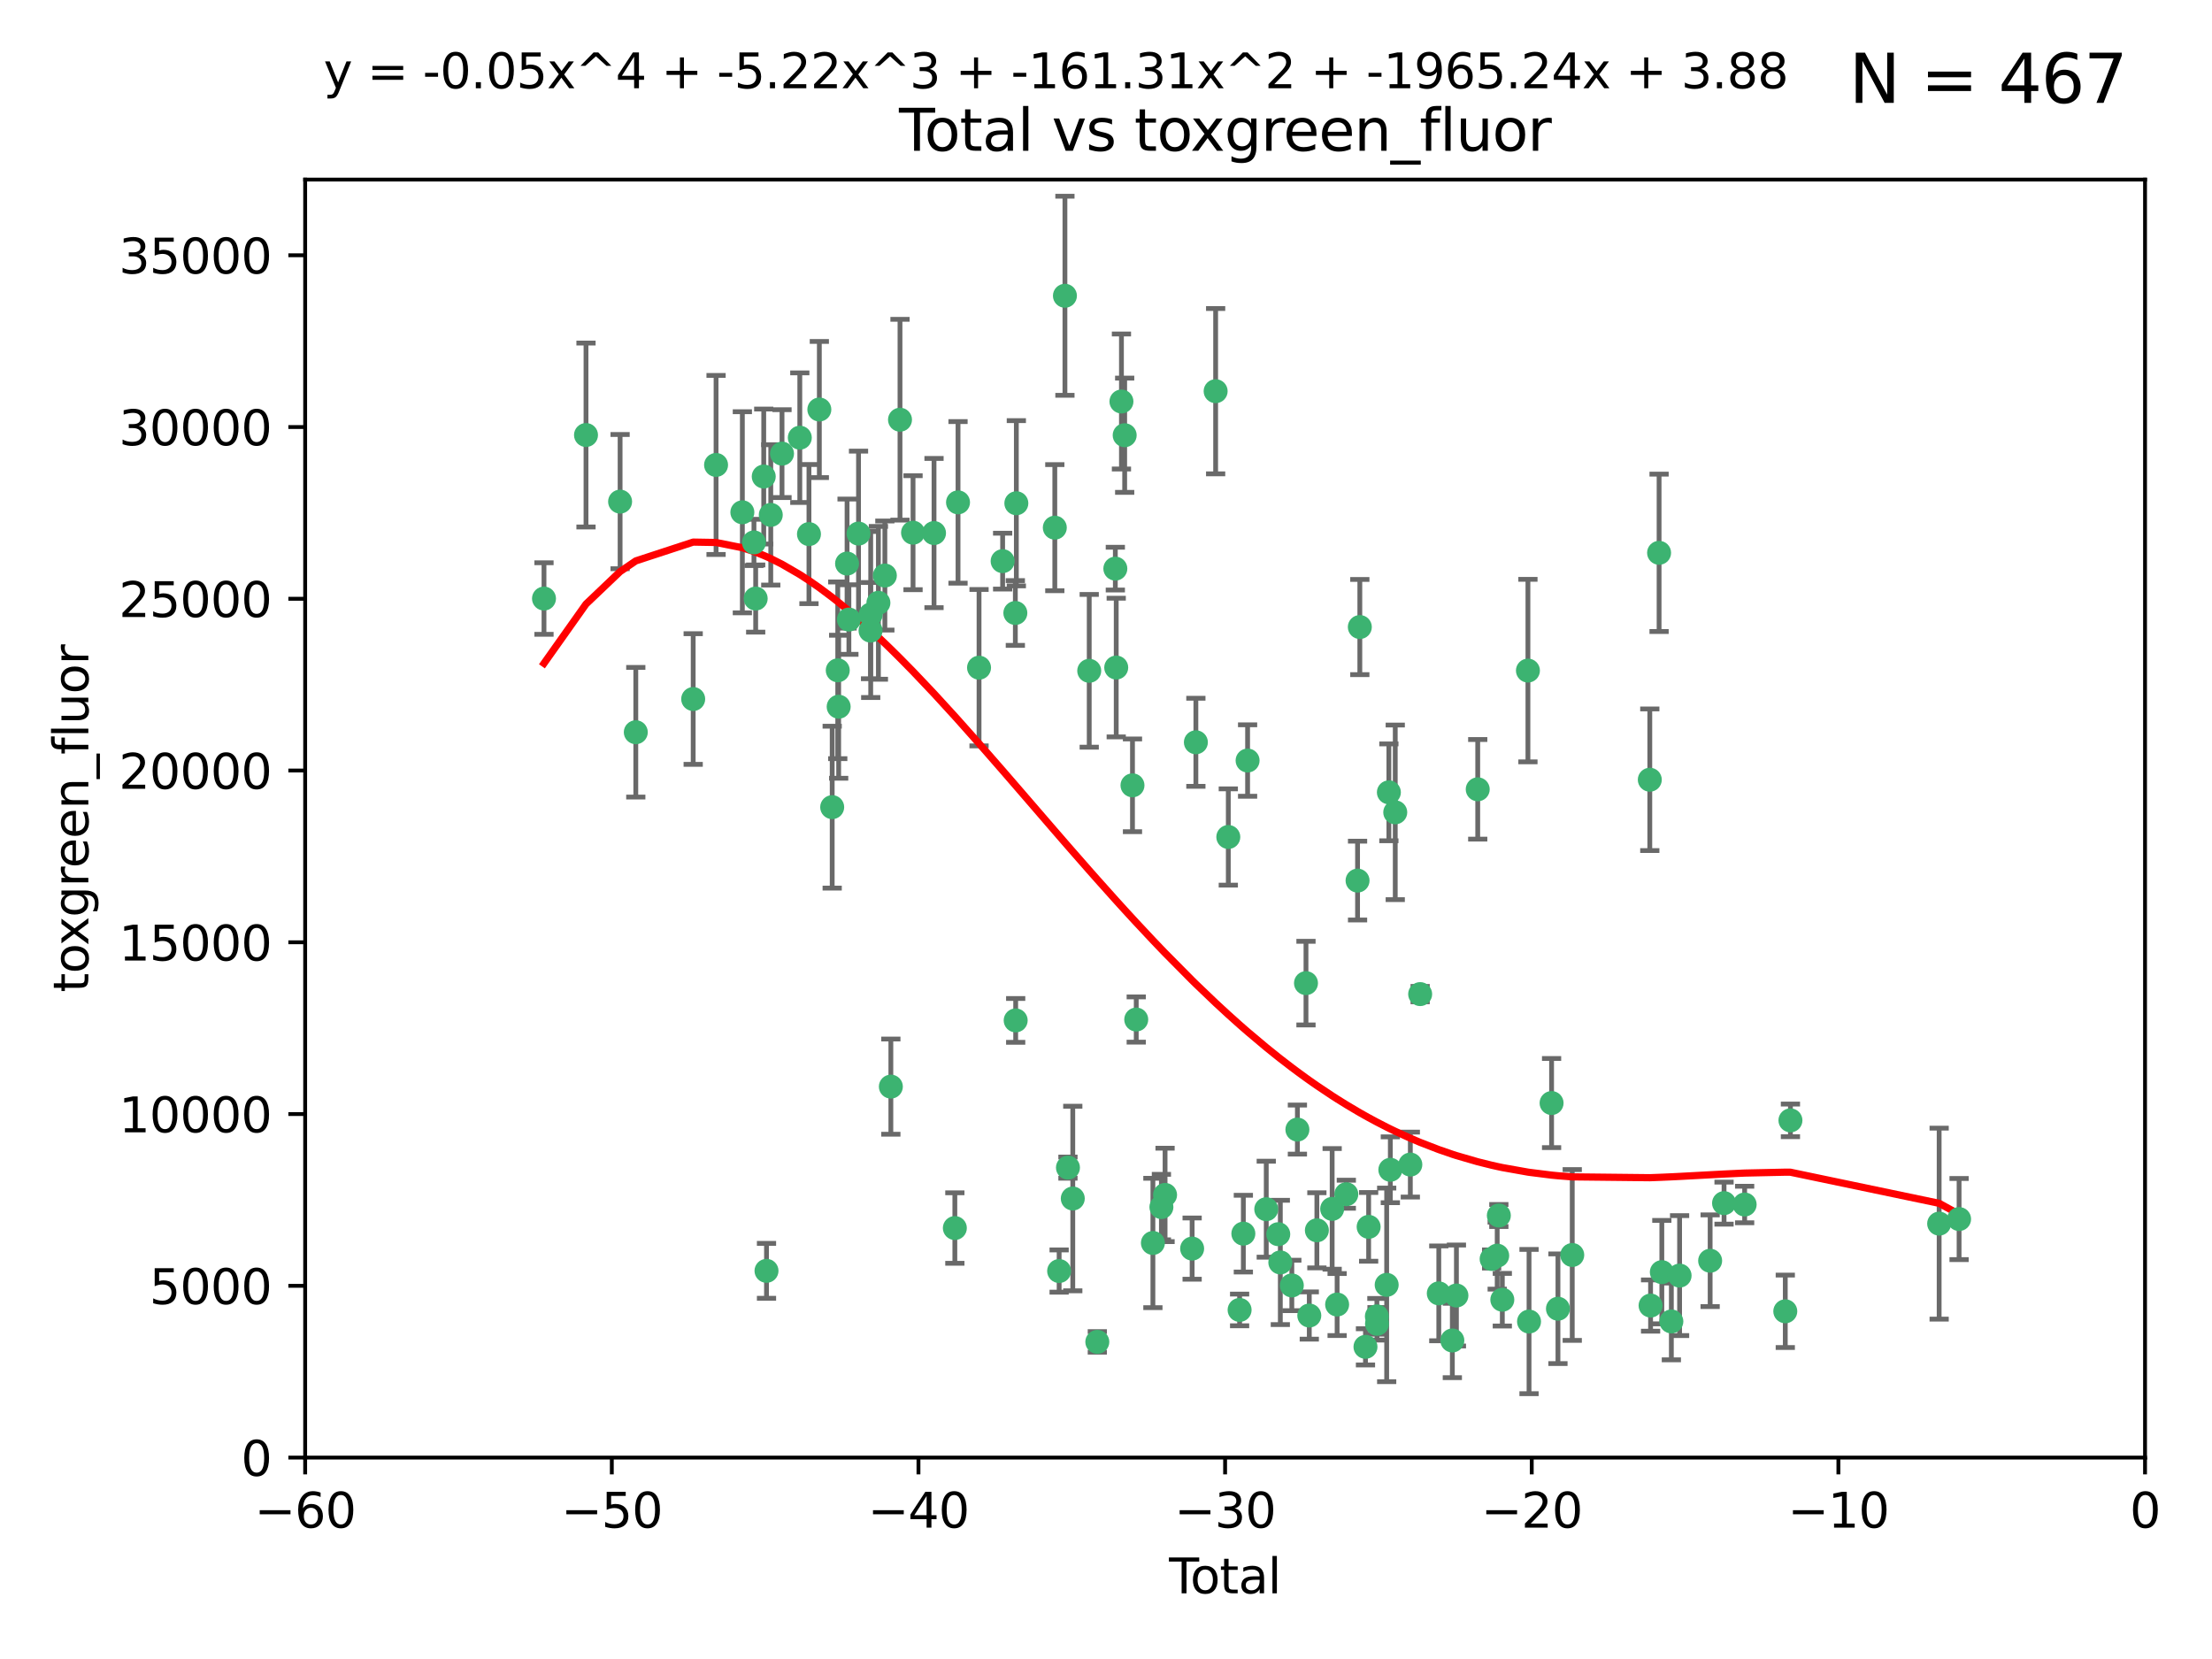 <?xml version="1.0" encoding="utf-8" standalone="no"?>
<!DOCTYPE svg PUBLIC "-//W3C//DTD SVG 1.1//EN"
  "http://www.w3.org/Graphics/SVG/1.1/DTD/svg11.dtd">
<svg xmlns:xlink="http://www.w3.org/1999/xlink" width="460.8pt" height="345.6pt" viewBox="0 0 460.8 345.6" xmlns="http://www.w3.org/2000/svg" version="1.1">
 <defs>
  <style type="text/css">*{stroke-linejoin: round; stroke-linecap: butt}</style>
 </defs>
 <g id="figure_1">
  <g id="patch_1">
   <path d="M 0 345.6 
L 460.8 345.6 
L 460.8 0 
L 0 0 
z
" style="fill: #ffffff"/>
  </g>
  <g id="axes_1">
   <g id="patch_2">
    <path d="M 63.571 303.64 
L 446.85 303.64 
L 446.85 37.411 
L 63.571 37.411 
z
" style="fill: #ffffff"/>
   </g>
   <g id="PathCollection_1">
    <defs>
     <path id="mee2ae56449" d="M 0 1.118 
C 0.297 1.118 0.581 1 0.791 0.791 
C 1 0.581 1.118 0.297 1.118 0 
C 1.118 -0.297 1 -0.581 0.791 -0.791 
C 0.581 -1 0.297 -1.118 0 -1.118 
C -0.297 -1.118 -0.581 -1 -0.791 -0.791 
C -1 -0.581 -1.118 -0.297 -1.118 0 
C -1.118 0.297 -1 0.581 -0.791 0.791 
C -0.581 1 -0.297 1.118 0 1.118 
z
" style="stroke: #3cb371"/>
    </defs>
    <g clip-path="url(#p39ebe21d59)">
     <use xlink:href="#mee2ae56449" x="113.324" y="124.69" style="fill: #3cb371; stroke: #3cb371"/>
     <use xlink:href="#mee2ae56449" x="122.075" y="90.623" style="fill: #3cb371; stroke: #3cb371"/>
     <use xlink:href="#mee2ae56449" x="129.178" y="104.496" style="fill: #3cb371; stroke: #3cb371"/>
     <use xlink:href="#mee2ae56449" x="132.448" y="152.536" style="fill: #3cb371; stroke: #3cb371"/>
     <use xlink:href="#mee2ae56449" x="144.404" y="145.62" style="fill: #3cb371; stroke: #3cb371"/>
     <use xlink:href="#mee2ae56449" x="149.169" y="96.857" style="fill: #3cb371; stroke: #3cb371"/>
     <use xlink:href="#mee2ae56449" x="154.646" y="106.718" style="fill: #3cb371; stroke: #3cb371"/>
     <use xlink:href="#mee2ae56449" x="157.063" y="112.994" style="fill: #3cb371; stroke: #3cb371"/>
     <use xlink:href="#mee2ae56449" x="157.422" y="124.689" style="fill: #3cb371; stroke: #3cb371"/>
     <use xlink:href="#mee2ae56449" x="159.1" y="99.267" style="fill: #3cb371; stroke: #3cb371"/>
     <use xlink:href="#mee2ae56449" x="159.676" y="264.74" style="fill: #3cb371; stroke: #3cb371"/>
     <use xlink:href="#mee2ae56449" x="160.565" y="107.264" style="fill: #3cb371; stroke: #3cb371"/>
     <use xlink:href="#mee2ae56449" x="162.908" y="94.5" style="fill: #3cb371; stroke: #3cb371"/>
     <use xlink:href="#mee2ae56449" x="166.614" y="91.178" style="fill: #3cb371; stroke: #3cb371"/>
     <use xlink:href="#mee2ae56449" x="168.522" y="111.261" style="fill: #3cb371; stroke: #3cb371"/>
     <use xlink:href="#mee2ae56449" x="170.683" y="85.309" style="fill: #3cb371; stroke: #3cb371"/>
     <use xlink:href="#mee2ae56449" x="173.36" y="168.143" style="fill: #3cb371; stroke: #3cb371"/>
     <use xlink:href="#mee2ae56449" x="174.52" y="139.64" style="fill: #3cb371; stroke: #3cb371"/>
     <use xlink:href="#mee2ae56449" x="174.71" y="147.225" style="fill: #3cb371; stroke: #3cb371"/>
     <use xlink:href="#mee2ae56449" x="176.46" y="117.402" style="fill: #3cb371; stroke: #3cb371"/>
     <use xlink:href="#mee2ae56449" x="176.84" y="129.063" style="fill: #3cb371; stroke: #3cb371"/>
     <use xlink:href="#mee2ae56449" x="178.846" y="111.157" style="fill: #3cb371; stroke: #3cb371"/>
     <use xlink:href="#mee2ae56449" x="181.35" y="131.368" style="fill: #3cb371; stroke: #3cb371"/>
     <use xlink:href="#mee2ae56449" x="181.385" y="128.013" style="fill: #3cb371; stroke: #3cb371"/>
     <use xlink:href="#mee2ae56449" x="182.989" y="125.579" style="fill: #3cb371; stroke: #3cb371"/>
     <use xlink:href="#mee2ae56449" x="184.332" y="119.895" style="fill: #3cb371; stroke: #3cb371"/>
     <use xlink:href="#mee2ae56449" x="185.582" y="226.363" style="fill: #3cb371; stroke: #3cb371"/>
     <use xlink:href="#mee2ae56449" x="187.487" y="87.434" style="fill: #3cb371; stroke: #3cb371"/>
     <use xlink:href="#mee2ae56449" x="190.203" y="110.968" style="fill: #3cb371; stroke: #3cb371"/>
     <use xlink:href="#mee2ae56449" x="194.574" y="111.045" style="fill: #3cb371; stroke: #3cb371"/>
     <use xlink:href="#mee2ae56449" x="198.913" y="255.824" style="fill: #3cb371; stroke: #3cb371"/>
     <use xlink:href="#mee2ae56449" x="199.574" y="104.651" style="fill: #3cb371; stroke: #3cb371"/>
     <use xlink:href="#mee2ae56449" x="203.952" y="139.091" style="fill: #3cb371; stroke: #3cb371"/>
     <use xlink:href="#mee2ae56449" x="208.867" y="116.895" style="fill: #3cb371; stroke: #3cb371"/>
     <use xlink:href="#mee2ae56449" x="211.515" y="127.696" style="fill: #3cb371; stroke: #3cb371"/>
     <use xlink:href="#mee2ae56449" x="211.585" y="212.57" style="fill: #3cb371; stroke: #3cb371"/>
     <use xlink:href="#mee2ae56449" x="211.723" y="104.837" style="fill: #3cb371; stroke: #3cb371"/>
     <use xlink:href="#mee2ae56449" x="219.736" y="109.922" style="fill: #3cb371; stroke: #3cb371"/>
     <use xlink:href="#mee2ae56449" x="220.638" y="264.78" style="fill: #3cb371; stroke: #3cb371"/>
     <use xlink:href="#mee2ae56449" x="221.844" y="61.614" style="fill: #3cb371; stroke: #3cb371"/>
     <use xlink:href="#mee2ae56449" x="222.475" y="243.238" style="fill: #3cb371; stroke: #3cb371"/>
     <use xlink:href="#mee2ae56449" x="223.48" y="249.673" style="fill: #3cb371; stroke: #3cb371"/>
     <use xlink:href="#mee2ae56449" x="226.906" y="139.744" style="fill: #3cb371; stroke: #3cb371"/>
     <use xlink:href="#mee2ae56449" x="228.591" y="279.539" style="fill: #3cb371; stroke: #3cb371"/>
     <use xlink:href="#mee2ae56449" x="232.345" y="118.457" style="fill: #3cb371; stroke: #3cb371"/>
     <use xlink:href="#mee2ae56449" x="232.53" y="139.063" style="fill: #3cb371; stroke: #3cb371"/>
     <use xlink:href="#mee2ae56449" x="233.617" y="83.639" style="fill: #3cb371; stroke: #3cb371"/>
     <use xlink:href="#mee2ae56449" x="234.291" y="90.667" style="fill: #3cb371; stroke: #3cb371"/>
     <use xlink:href="#mee2ae56449" x="235.917" y="163.599" style="fill: #3cb371; stroke: #3cb371"/>
     <use xlink:href="#mee2ae56449" x="236.699" y="212.385" style="fill: #3cb371; stroke: #3cb371"/>
     <use xlink:href="#mee2ae56449" x="240.171" y="258.935" style="fill: #3cb371; stroke: #3cb371"/>
     <use xlink:href="#mee2ae56449" x="241.942" y="251.456" style="fill: #3cb371; stroke: #3cb371"/>
     <use xlink:href="#mee2ae56449" x="242.705" y="248.922" style="fill: #3cb371; stroke: #3cb371"/>
     <use xlink:href="#mee2ae56449" x="248.343" y="260.105" style="fill: #3cb371; stroke: #3cb371"/>
     <use xlink:href="#mee2ae56449" x="249.123" y="154.63" style="fill: #3cb371; stroke: #3cb371"/>
     <use xlink:href="#mee2ae56449" x="253.24" y="81.492" style="fill: #3cb371; stroke: #3cb371"/>
     <use xlink:href="#mee2ae56449" x="255.878" y="174.36" style="fill: #3cb371; stroke: #3cb371"/>
     <use xlink:href="#mee2ae56449" x="258.233" y="272.882" style="fill: #3cb371; stroke: #3cb371"/>
     <use xlink:href="#mee2ae56449" x="259.013" y="256.988" style="fill: #3cb371; stroke: #3cb371"/>
     <use xlink:href="#mee2ae56449" x="259.897" y="158.432" style="fill: #3cb371; stroke: #3cb371"/>
     <use xlink:href="#mee2ae56449" x="263.785" y="251.897" style="fill: #3cb371; stroke: #3cb371"/>
     <use xlink:href="#mee2ae56449" x="266.284" y="257.105" style="fill: #3cb371; stroke: #3cb371"/>
     <use xlink:href="#mee2ae56449" x="266.715" y="262.988" style="fill: #3cb371; stroke: #3cb371"/>
     <use xlink:href="#mee2ae56449" x="269.11" y="267.779" style="fill: #3cb371; stroke: #3cb371"/>
     <use xlink:href="#mee2ae56449" x="270.272" y="235.312" style="fill: #3cb371; stroke: #3cb371"/>
     <use xlink:href="#mee2ae56449" x="272.061" y="204.805" style="fill: #3cb371; stroke: #3cb371"/>
     <use xlink:href="#mee2ae56449" x="272.749" y="274.048" style="fill: #3cb371; stroke: #3cb371"/>
     <use xlink:href="#mee2ae56449" x="274.329" y="256.296" style="fill: #3cb371; stroke: #3cb371"/>
     <use xlink:href="#mee2ae56449" x="277.512" y="251.831" style="fill: #3cb371; stroke: #3cb371"/>
     <use xlink:href="#mee2ae56449" x="278.547" y="271.758" style="fill: #3cb371; stroke: #3cb371"/>
     <use xlink:href="#mee2ae56449" x="280.462" y="248.779" style="fill: #3cb371; stroke: #3cb371"/>
     <use xlink:href="#mee2ae56449" x="282.804" y="183.443" style="fill: #3cb371; stroke: #3cb371"/>
     <use xlink:href="#mee2ae56449" x="283.277" y="130.623" style="fill: #3cb371; stroke: #3cb371"/>
     <use xlink:href="#mee2ae56449" x="284.454" y="280.572" style="fill: #3cb371; stroke: #3cb371"/>
     <use xlink:href="#mee2ae56449" x="285.113" y="255.577" style="fill: #3cb371; stroke: #3cb371"/>
     <use xlink:href="#mee2ae56449" x="286.83" y="274.217" style="fill: #3cb371; stroke: #3cb371"/>
     <use xlink:href="#mee2ae56449" x="286.857" y="275.771" style="fill: #3cb371; stroke: #3cb371"/>
     <use xlink:href="#mee2ae56449" x="288.87" y="267.661" style="fill: #3cb371; stroke: #3cb371"/>
     <use xlink:href="#mee2ae56449" x="289.329" y="165.057" style="fill: #3cb371; stroke: #3cb371"/>
     <use xlink:href="#mee2ae56449" x="289.632" y="243.688" style="fill: #3cb371; stroke: #3cb371"/>
     <use xlink:href="#mee2ae56449" x="290.656" y="169.223" style="fill: #3cb371; stroke: #3cb371"/>
     <use xlink:href="#mee2ae56449" x="293.798" y="242.601" style="fill: #3cb371; stroke: #3cb371"/>
     <use xlink:href="#mee2ae56449" x="295.844" y="207.089" style="fill: #3cb371; stroke: #3cb371"/>
     <use xlink:href="#mee2ae56449" x="299.727" y="269.432" style="fill: #3cb371; stroke: #3cb371"/>
     <use xlink:href="#mee2ae56449" x="302.549" y="279.246" style="fill: #3cb371; stroke: #3cb371"/>
     <use xlink:href="#mee2ae56449" x="303.399" y="269.878" style="fill: #3cb371; stroke: #3cb371"/>
     <use xlink:href="#mee2ae56449" x="307.838" y="164.427" style="fill: #3cb371; stroke: #3cb371"/>
     <use xlink:href="#mee2ae56449" x="310.734" y="262.267" style="fill: #3cb371; stroke: #3cb371"/>
     <use xlink:href="#mee2ae56449" x="311.894" y="261.576" style="fill: #3cb371; stroke: #3cb371"/>
     <use xlink:href="#mee2ae56449" x="312.237" y="253.214" style="fill: #3cb371; stroke: #3cb371"/>
     <use xlink:href="#mee2ae56449" x="312.96" y="270.754" style="fill: #3cb371; stroke: #3cb371"/>
     <use xlink:href="#mee2ae56449" x="318.296" y="139.694" style="fill: #3cb371; stroke: #3cb371"/>
     <use xlink:href="#mee2ae56449" x="318.526" y="275.304" style="fill: #3cb371; stroke: #3cb371"/>
     <use xlink:href="#mee2ae56449" x="323.223" y="229.784" style="fill: #3cb371; stroke: #3cb371"/>
     <use xlink:href="#mee2ae56449" x="324.55" y="272.633" style="fill: #3cb371; stroke: #3cb371"/>
     <use xlink:href="#mee2ae56449" x="327.528" y="261.438" style="fill: #3cb371; stroke: #3cb371"/>
     <use xlink:href="#mee2ae56449" x="343.683" y="162.431" style="fill: #3cb371; stroke: #3cb371"/>
     <use xlink:href="#mee2ae56449" x="343.846" y="271.971" style="fill: #3cb371; stroke: #3cb371"/>
     <use xlink:href="#mee2ae56449" x="345.618" y="115.163" style="fill: #3cb371; stroke: #3cb371"/>
     <use xlink:href="#mee2ae56449" x="346.19" y="265.008" style="fill: #3cb371; stroke: #3cb371"/>
     <use xlink:href="#mee2ae56449" x="348.174" y="275.279" style="fill: #3cb371; stroke: #3cb371"/>
     <use xlink:href="#mee2ae56449" x="349.89" y="265.73" style="fill: #3cb371; stroke: #3cb371"/>
     <use xlink:href="#mee2ae56449" x="356.254" y="262.635" style="fill: #3cb371; stroke: #3cb371"/>
     <use xlink:href="#mee2ae56449" x="359.15" y="250.635" style="fill: #3cb371; stroke: #3cb371"/>
     <use xlink:href="#mee2ae56449" x="363.442" y="250.921" style="fill: #3cb371; stroke: #3cb371"/>
     <use xlink:href="#mee2ae56449" x="371.908" y="273.168" style="fill: #3cb371; stroke: #3cb371"/>
     <use xlink:href="#mee2ae56449" x="372.98" y="233.393" style="fill: #3cb371; stroke: #3cb371"/>
     <use xlink:href="#mee2ae56449" x="403.96" y="254.905" style="fill: #3cb371; stroke: #3cb371"/>
     <use xlink:href="#mee2ae56449" x="408.113" y="253.951" style="fill: #3cb371; stroke: #3cb371"/>
    </g>
   </g>
   <g id="matplotlib.axis_1">
    <g id="xtick_1">
     <g id="line2d_1">
      <defs>
       <path id="ma496cbcbf3" d="M 0 0 
L 0 3.5 
" style="stroke: #000000; stroke-width: 0.8"/>
      </defs>
      <g>
       <use xlink:href="#ma496cbcbf3" x="63.571" y="303.64" style="stroke: #000000; stroke-width: 0.8"/>
      </g>
     </g>
     <g id="text_1">
      <!-- −60 -->
      <g transform="translate(53.019 318.238)scale(0.1 -0.1)">
       <defs>
        <path id="DejaVuSans-2212" d="M 678 2272 
L 4684 2272 
L 4684 1741 
L 678 1741 
L 678 2272 
z
" transform="scale(0.016)"/>
        <path id="DejaVuSans-36" d="M 2113 2584 
Q 1688 2584 1439 2293 
Q 1191 2003 1191 1497 
Q 1191 994 1439 701 
Q 1688 409 2113 409 
Q 2538 409 2786 701 
Q 3034 994 3034 1497 
Q 3034 2003 2786 2293 
Q 2538 2584 2113 2584 
z
M 3366 4563 
L 3366 3988 
Q 3128 4100 2886 4159 
Q 2644 4219 2406 4219 
Q 1781 4219 1451 3797 
Q 1122 3375 1075 2522 
Q 1259 2794 1537 2939 
Q 1816 3084 2150 3084 
Q 2853 3084 3261 2657 
Q 3669 2231 3669 1497 
Q 3669 778 3244 343 
Q 2819 -91 2113 -91 
Q 1303 -91 875 529 
Q 447 1150 447 2328 
Q 447 3434 972 4092 
Q 1497 4750 2381 4750 
Q 2619 4750 2861 4703 
Q 3103 4656 3366 4563 
z
" transform="scale(0.016)"/>
        <path id="DejaVuSans-30" d="M 2034 4250 
Q 1547 4250 1301 3770 
Q 1056 3291 1056 2328 
Q 1056 1369 1301 889 
Q 1547 409 2034 409 
Q 2525 409 2770 889 
Q 3016 1369 3016 2328 
Q 3016 3291 2770 3770 
Q 2525 4250 2034 4250 
z
M 2034 4750 
Q 2819 4750 3233 4129 
Q 3647 3509 3647 2328 
Q 3647 1150 3233 529 
Q 2819 -91 2034 -91 
Q 1250 -91 836 529 
Q 422 1150 422 2328 
Q 422 3509 836 4129 
Q 1250 4750 2034 4750 
z
" transform="scale(0.016)"/>
       </defs>
       <use xlink:href="#DejaVuSans-2212"/>
       <use xlink:href="#DejaVuSans-36" x="83.789"/>
       <use xlink:href="#DejaVuSans-30" x="147.412"/>
      </g>
     </g>
    </g>
    <g id="xtick_2">
     <g id="line2d_2">
      <g>
       <use xlink:href="#ma496cbcbf3" x="127.451" y="303.64" style="stroke: #000000; stroke-width: 0.8"/>
      </g>
     </g>
     <g id="text_2">
      <!-- −50 -->
      <g transform="translate(116.899 318.238)scale(0.1 -0.1)">
       <defs>
        <path id="DejaVuSans-35" d="M 691 4666 
L 3169 4666 
L 3169 4134 
L 1269 4134 
L 1269 2991 
Q 1406 3038 1543 3061 
Q 1681 3084 1819 3084 
Q 2600 3084 3056 2656 
Q 3513 2228 3513 1497 
Q 3513 744 3044 326 
Q 2575 -91 1722 -91 
Q 1428 -91 1123 -41 
Q 819 9 494 109 
L 494 744 
Q 775 591 1075 516 
Q 1375 441 1709 441 
Q 2250 441 2565 725 
Q 2881 1009 2881 1497 
Q 2881 1984 2565 2268 
Q 2250 2553 1709 2553 
Q 1456 2553 1204 2497 
Q 953 2441 691 2322 
L 691 4666 
z
" transform="scale(0.016)"/>
       </defs>
       <use xlink:href="#DejaVuSans-2212"/>
       <use xlink:href="#DejaVuSans-35" x="83.789"/>
       <use xlink:href="#DejaVuSans-30" x="147.412"/>
      </g>
     </g>
    </g>
    <g id="xtick_3">
     <g id="line2d_3">
      <g>
       <use xlink:href="#ma496cbcbf3" x="191.331" y="303.64" style="stroke: #000000; stroke-width: 0.8"/>
      </g>
     </g>
     <g id="text_3">
      <!-- −40 -->
      <g transform="translate(180.778 318.238)scale(0.1 -0.1)">
       <defs>
        <path id="DejaVuSans-34" d="M 2419 4116 
L 825 1625 
L 2419 1625 
L 2419 4116 
z
M 2253 4666 
L 3047 4666 
L 3047 1625 
L 3713 1625 
L 3713 1100 
L 3047 1100 
L 3047 0 
L 2419 0 
L 2419 1100 
L 313 1100 
L 313 1709 
L 2253 4666 
z
" transform="scale(0.016)"/>
       </defs>
       <use xlink:href="#DejaVuSans-2212"/>
       <use xlink:href="#DejaVuSans-34" x="83.789"/>
       <use xlink:href="#DejaVuSans-30" x="147.412"/>
      </g>
     </g>
    </g>
    <g id="xtick_4">
     <g id="line2d_4">
      <g>
       <use xlink:href="#ma496cbcbf3" x="255.211" y="303.64" style="stroke: #000000; stroke-width: 0.8"/>
      </g>
     </g>
     <g id="text_4">
      <!-- −30 -->
      <g transform="translate(244.658 318.238)scale(0.1 -0.1)">
       <defs>
        <path id="DejaVuSans-33" d="M 2597 2516 
Q 3050 2419 3304 2112 
Q 3559 1806 3559 1356 
Q 3559 666 3084 287 
Q 2609 -91 1734 -91 
Q 1441 -91 1130 -33 
Q 819 25 488 141 
L 488 750 
Q 750 597 1062 519 
Q 1375 441 1716 441 
Q 2309 441 2620 675 
Q 2931 909 2931 1356 
Q 2931 1769 2642 2001 
Q 2353 2234 1838 2234 
L 1294 2234 
L 1294 2753 
L 1863 2753 
Q 2328 2753 2575 2939 
Q 2822 3125 2822 3475 
Q 2822 3834 2567 4026 
Q 2313 4219 1838 4219 
Q 1578 4219 1281 4162 
Q 984 4106 628 3988 
L 628 4550 
Q 988 4650 1302 4700 
Q 1616 4750 1894 4750 
Q 2613 4750 3031 4423 
Q 3450 4097 3450 3541 
Q 3450 3153 3228 2886 
Q 3006 2619 2597 2516 
z
" transform="scale(0.016)"/>
       </defs>
       <use xlink:href="#DejaVuSans-2212"/>
       <use xlink:href="#DejaVuSans-33" x="83.789"/>
       <use xlink:href="#DejaVuSans-30" x="147.412"/>
      </g>
     </g>
    </g>
    <g id="xtick_5">
     <g id="line2d_5">
      <g>
       <use xlink:href="#ma496cbcbf3" x="319.09" y="303.64" style="stroke: #000000; stroke-width: 0.8"/>
      </g>
     </g>
     <g id="text_5">
      <!-- −20 -->
      <g transform="translate(308.538 318.238)scale(0.1 -0.1)">
       <defs>
        <path id="DejaVuSans-32" d="M 1228 531 
L 3431 531 
L 3431 0 
L 469 0 
L 469 531 
Q 828 903 1448 1529 
Q 2069 2156 2228 2338 
Q 2531 2678 2651 2914 
Q 2772 3150 2772 3378 
Q 2772 3750 2511 3984 
Q 2250 4219 1831 4219 
Q 1534 4219 1204 4116 
Q 875 4013 500 3803 
L 500 4441 
Q 881 4594 1212 4672 
Q 1544 4750 1819 4750 
Q 2544 4750 2975 4387 
Q 3406 4025 3406 3419 
Q 3406 3131 3298 2873 
Q 3191 2616 2906 2266 
Q 2828 2175 2409 1742 
Q 1991 1309 1228 531 
z
" transform="scale(0.016)"/>
       </defs>
       <use xlink:href="#DejaVuSans-2212"/>
       <use xlink:href="#DejaVuSans-32" x="83.789"/>
       <use xlink:href="#DejaVuSans-30" x="147.412"/>
      </g>
     </g>
    </g>
    <g id="xtick_6">
     <g id="line2d_6">
      <g>
       <use xlink:href="#ma496cbcbf3" x="382.97" y="303.64" style="stroke: #000000; stroke-width: 0.8"/>
      </g>
     </g>
     <g id="text_6">
      <!-- −10 -->
      <g transform="translate(372.418 318.238)scale(0.1 -0.1)">
       <defs>
        <path id="DejaVuSans-31" d="M 794 531 
L 1825 531 
L 1825 4091 
L 703 3866 
L 703 4441 
L 1819 4666 
L 2450 4666 
L 2450 531 
L 3481 531 
L 3481 0 
L 794 0 
L 794 531 
z
" transform="scale(0.016)"/>
       </defs>
       <use xlink:href="#DejaVuSans-2212"/>
       <use xlink:href="#DejaVuSans-31" x="83.789"/>
       <use xlink:href="#DejaVuSans-30" x="147.412"/>
      </g>
     </g>
    </g>
    <g id="xtick_7">
     <g id="line2d_7">
      <g>
       <use xlink:href="#ma496cbcbf3" x="446.85" y="303.64" style="stroke: #000000; stroke-width: 0.8"/>
      </g>
     </g>
     <g id="text_7">
      <!-- 0 -->
      <g transform="translate(443.669 318.238)scale(0.1 -0.1)">
       <use xlink:href="#DejaVuSans-30"/>
      </g>
     </g>
    </g>
    <g id="text_8">
     <!-- Total -->
     <g transform="translate(243.534 331.917)scale(0.1 -0.1)">
      <defs>
       <path id="DejaVuSans-54" d="M -19 4666 
L 3928 4666 
L 3928 4134 
L 2272 4134 
L 2272 0 
L 1638 0 
L 1638 4134 
L -19 4134 
L -19 4666 
z
" transform="scale(0.016)"/>
       <path id="DejaVuSans-6f" d="M 1959 3097 
Q 1497 3097 1228 2736 
Q 959 2375 959 1747 
Q 959 1119 1226 758 
Q 1494 397 1959 397 
Q 2419 397 2687 759 
Q 2956 1122 2956 1747 
Q 2956 2369 2687 2733 
Q 2419 3097 1959 3097 
z
M 1959 3584 
Q 2709 3584 3137 3096 
Q 3566 2609 3566 1747 
Q 3566 888 3137 398 
Q 2709 -91 1959 -91 
Q 1206 -91 779 398 
Q 353 888 353 1747 
Q 353 2609 779 3096 
Q 1206 3584 1959 3584 
z
" transform="scale(0.016)"/>
       <path id="DejaVuSans-74" d="M 1172 4494 
L 1172 3500 
L 2356 3500 
L 2356 3053 
L 1172 3053 
L 1172 1153 
Q 1172 725 1289 603 
Q 1406 481 1766 481 
L 2356 481 
L 2356 0 
L 1766 0 
Q 1100 0 847 248 
Q 594 497 594 1153 
L 594 3053 
L 172 3053 
L 172 3500 
L 594 3500 
L 594 4494 
L 1172 4494 
z
" transform="scale(0.016)"/>
       <path id="DejaVuSans-61" d="M 2194 1759 
Q 1497 1759 1228 1600 
Q 959 1441 959 1056 
Q 959 750 1161 570 
Q 1363 391 1709 391 
Q 2188 391 2477 730 
Q 2766 1069 2766 1631 
L 2766 1759 
L 2194 1759 
z
M 3341 1997 
L 3341 0 
L 2766 0 
L 2766 531 
Q 2569 213 2275 61 
Q 1981 -91 1556 -91 
Q 1019 -91 701 211 
Q 384 513 384 1019 
Q 384 1609 779 1909 
Q 1175 2209 1959 2209 
L 2766 2209 
L 2766 2266 
Q 2766 2663 2505 2880 
Q 2244 3097 1772 3097 
Q 1472 3097 1187 3025 
Q 903 2953 641 2809 
L 641 3341 
Q 956 3463 1253 3523 
Q 1550 3584 1831 3584 
Q 2591 3584 2966 3190 
Q 3341 2797 3341 1997 
z
" transform="scale(0.016)"/>
       <path id="DejaVuSans-6c" d="M 603 4863 
L 1178 4863 
L 1178 0 
L 603 0 
L 603 4863 
z
" transform="scale(0.016)"/>
      </defs>
      <use xlink:href="#DejaVuSans-54"/>
      <use xlink:href="#DejaVuSans-6f" x="44.084"/>
      <use xlink:href="#DejaVuSans-74" x="105.266"/>
      <use xlink:href="#DejaVuSans-61" x="144.475"/>
      <use xlink:href="#DejaVuSans-6c" x="205.754"/>
     </g>
    </g>
   </g>
   <g id="matplotlib.axis_2">
    <g id="ytick_1">
     <g id="line2d_8">
      <defs>
       <path id="m6d3e168213" d="M 0 0 
L -3.5 0 
" style="stroke: #000000; stroke-width: 0.8"/>
      </defs>
      <g>
       <use xlink:href="#m6d3e168213" x="63.571" y="303.64" style="stroke: #000000; stroke-width: 0.8"/>
      </g>
     </g>
     <g id="text_9">
      <!-- 0 -->
      <g transform="translate(50.209 307.439)scale(0.1 -0.1)">
       <use xlink:href="#DejaVuSans-30"/>
      </g>
     </g>
    </g>
    <g id="ytick_2">
     <g id="line2d_9">
      <g>
       <use xlink:href="#m6d3e168213" x="63.571" y="267.859" style="stroke: #000000; stroke-width: 0.8"/>
      </g>
     </g>
     <g id="text_10">
      <!-- 5000 -->
      <g transform="translate(31.121 271.658)scale(0.1 -0.1)">
       <use xlink:href="#DejaVuSans-35"/>
       <use xlink:href="#DejaVuSans-30" x="63.623"/>
       <use xlink:href="#DejaVuSans-30" x="127.246"/>
       <use xlink:href="#DejaVuSans-30" x="190.869"/>
      </g>
     </g>
    </g>
    <g id="ytick_3">
     <g id="line2d_10">
      <g>
       <use xlink:href="#m6d3e168213" x="63.571" y="232.078" style="stroke: #000000; stroke-width: 0.8"/>
      </g>
     </g>
     <g id="text_11">
      <!-- 10000 -->
      <g transform="translate(24.759 235.878)scale(0.1 -0.1)">
       <use xlink:href="#DejaVuSans-31"/>
       <use xlink:href="#DejaVuSans-30" x="63.623"/>
       <use xlink:href="#DejaVuSans-30" x="127.246"/>
       <use xlink:href="#DejaVuSans-30" x="190.869"/>
       <use xlink:href="#DejaVuSans-30" x="254.492"/>
      </g>
     </g>
    </g>
    <g id="ytick_4">
     <g id="line2d_11">
      <g>
       <use xlink:href="#m6d3e168213" x="63.571" y="196.298" style="stroke: #000000; stroke-width: 0.8"/>
      </g>
     </g>
     <g id="text_12">
      <!-- 15000 -->
      <g transform="translate(24.759 200.097)scale(0.1 -0.1)">
       <use xlink:href="#DejaVuSans-31"/>
       <use xlink:href="#DejaVuSans-35" x="63.623"/>
       <use xlink:href="#DejaVuSans-30" x="127.246"/>
       <use xlink:href="#DejaVuSans-30" x="190.869"/>
       <use xlink:href="#DejaVuSans-30" x="254.492"/>
      </g>
     </g>
    </g>
    <g id="ytick_5">
     <g id="line2d_12">
      <g>
       <use xlink:href="#m6d3e168213" x="63.571" y="160.517" style="stroke: #000000; stroke-width: 0.8"/>
      </g>
     </g>
     <g id="text_13">
      <!-- 20000 -->
      <g transform="translate(24.759 164.316)scale(0.1 -0.1)">
       <use xlink:href="#DejaVuSans-32"/>
       <use xlink:href="#DejaVuSans-30" x="63.623"/>
       <use xlink:href="#DejaVuSans-30" x="127.246"/>
       <use xlink:href="#DejaVuSans-30" x="190.869"/>
       <use xlink:href="#DejaVuSans-30" x="254.492"/>
      </g>
     </g>
    </g>
    <g id="ytick_6">
     <g id="line2d_13">
      <g>
       <use xlink:href="#m6d3e168213" x="63.571" y="124.736" style="stroke: #000000; stroke-width: 0.8"/>
      </g>
     </g>
     <g id="text_14">
      <!-- 25000 -->
      <g transform="translate(24.759 128.535)scale(0.1 -0.1)">
       <use xlink:href="#DejaVuSans-32"/>
       <use xlink:href="#DejaVuSans-35" x="63.623"/>
       <use xlink:href="#DejaVuSans-30" x="127.246"/>
       <use xlink:href="#DejaVuSans-30" x="190.869"/>
       <use xlink:href="#DejaVuSans-30" x="254.492"/>
      </g>
     </g>
    </g>
    <g id="ytick_7">
     <g id="line2d_14">
      <g>
       <use xlink:href="#m6d3e168213" x="63.571" y="88.955" style="stroke: #000000; stroke-width: 0.8"/>
      </g>
     </g>
     <g id="text_15">
      <!-- 30000 -->
      <g transform="translate(24.759 92.754)scale(0.1 -0.1)">
       <use xlink:href="#DejaVuSans-33"/>
       <use xlink:href="#DejaVuSans-30" x="63.623"/>
       <use xlink:href="#DejaVuSans-30" x="127.246"/>
       <use xlink:href="#DejaVuSans-30" x="190.869"/>
       <use xlink:href="#DejaVuSans-30" x="254.492"/>
      </g>
     </g>
    </g>
    <g id="ytick_8">
     <g id="line2d_15">
      <g>
       <use xlink:href="#m6d3e168213" x="63.571" y="53.174" style="stroke: #000000; stroke-width: 0.8"/>
      </g>
     </g>
     <g id="text_16">
      <!-- 35000 -->
      <g transform="translate(24.759 56.974)scale(0.1 -0.1)">
       <use xlink:href="#DejaVuSans-33"/>
       <use xlink:href="#DejaVuSans-35" x="63.623"/>
       <use xlink:href="#DejaVuSans-30" x="127.246"/>
       <use xlink:href="#DejaVuSans-30" x="190.869"/>
       <use xlink:href="#DejaVuSans-30" x="254.492"/>
      </g>
     </g>
    </g>
    <g id="text_17">
     <!-- toxgreen_fluor -->
     <g transform="translate(18.401 206.72)rotate(-90)scale(0.1 -0.1)">
      <defs>
       <path id="DejaVuSans-78" d="M 3513 3500 
L 2247 1797 
L 3578 0 
L 2900 0 
L 1881 1375 
L 863 0 
L 184 0 
L 1544 1831 
L 300 3500 
L 978 3500 
L 1906 2253 
L 2834 3500 
L 3513 3500 
z
" transform="scale(0.016)"/>
       <path id="DejaVuSans-67" d="M 2906 1791 
Q 2906 2416 2648 2759 
Q 2391 3103 1925 3103 
Q 1463 3103 1205 2759 
Q 947 2416 947 1791 
Q 947 1169 1205 825 
Q 1463 481 1925 481 
Q 2391 481 2648 825 
Q 2906 1169 2906 1791 
z
M 3481 434 
Q 3481 -459 3084 -895 
Q 2688 -1331 1869 -1331 
Q 1566 -1331 1297 -1286 
Q 1028 -1241 775 -1147 
L 775 -588 
Q 1028 -725 1275 -790 
Q 1522 -856 1778 -856 
Q 2344 -856 2625 -561 
Q 2906 -266 2906 331 
L 2906 616 
Q 2728 306 2450 153 
Q 2172 0 1784 0 
Q 1141 0 747 490 
Q 353 981 353 1791 
Q 353 2603 747 3093 
Q 1141 3584 1784 3584 
Q 2172 3584 2450 3431 
Q 2728 3278 2906 2969 
L 2906 3500 
L 3481 3500 
L 3481 434 
z
" transform="scale(0.016)"/>
       <path id="DejaVuSans-72" d="M 2631 2963 
Q 2534 3019 2420 3045 
Q 2306 3072 2169 3072 
Q 1681 3072 1420 2755 
Q 1159 2438 1159 1844 
L 1159 0 
L 581 0 
L 581 3500 
L 1159 3500 
L 1159 2956 
Q 1341 3275 1631 3429 
Q 1922 3584 2338 3584 
Q 2397 3584 2469 3576 
Q 2541 3569 2628 3553 
L 2631 2963 
z
" transform="scale(0.016)"/>
       <path id="DejaVuSans-65" d="M 3597 1894 
L 3597 1613 
L 953 1613 
Q 991 1019 1311 708 
Q 1631 397 2203 397 
Q 2534 397 2845 478 
Q 3156 559 3463 722 
L 3463 178 
Q 3153 47 2828 -22 
Q 2503 -91 2169 -91 
Q 1331 -91 842 396 
Q 353 884 353 1716 
Q 353 2575 817 3079 
Q 1281 3584 2069 3584 
Q 2775 3584 3186 3129 
Q 3597 2675 3597 1894 
z
M 3022 2063 
Q 3016 2534 2758 2815 
Q 2500 3097 2075 3097 
Q 1594 3097 1305 2825 
Q 1016 2553 972 2059 
L 3022 2063 
z
" transform="scale(0.016)"/>
       <path id="DejaVuSans-6e" d="M 3513 2113 
L 3513 0 
L 2938 0 
L 2938 2094 
Q 2938 2591 2744 2837 
Q 2550 3084 2163 3084 
Q 1697 3084 1428 2787 
Q 1159 2491 1159 1978 
L 1159 0 
L 581 0 
L 581 3500 
L 1159 3500 
L 1159 2956 
Q 1366 3272 1645 3428 
Q 1925 3584 2291 3584 
Q 2894 3584 3203 3211 
Q 3513 2838 3513 2113 
z
" transform="scale(0.016)"/>
       <path id="DejaVuSans-5f" d="M 3263 -1063 
L 3263 -1509 
L -63 -1509 
L -63 -1063 
L 3263 -1063 
z
" transform="scale(0.016)"/>
       <path id="DejaVuSans-66" d="M 2375 4863 
L 2375 4384 
L 1825 4384 
Q 1516 4384 1395 4259 
Q 1275 4134 1275 3809 
L 1275 3500 
L 2222 3500 
L 2222 3053 
L 1275 3053 
L 1275 0 
L 697 0 
L 697 3053 
L 147 3053 
L 147 3500 
L 697 3500 
L 697 3744 
Q 697 4328 969 4595 
Q 1241 4863 1831 4863 
L 2375 4863 
z
" transform="scale(0.016)"/>
       <path id="DejaVuSans-75" d="M 544 1381 
L 544 3500 
L 1119 3500 
L 1119 1403 
Q 1119 906 1312 657 
Q 1506 409 1894 409 
Q 2359 409 2629 706 
Q 2900 1003 2900 1516 
L 2900 3500 
L 3475 3500 
L 3475 0 
L 2900 0 
L 2900 538 
Q 2691 219 2414 64 
Q 2138 -91 1772 -91 
Q 1169 -91 856 284 
Q 544 659 544 1381 
z
M 1991 3584 
L 1991 3584 
z
" transform="scale(0.016)"/>
      </defs>
      <use xlink:href="#DejaVuSans-74"/>
      <use xlink:href="#DejaVuSans-6f" x="39.209"/>
      <use xlink:href="#DejaVuSans-78" x="97.266"/>
      <use xlink:href="#DejaVuSans-67" x="156.445"/>
      <use xlink:href="#DejaVuSans-72" x="219.922"/>
      <use xlink:href="#DejaVuSans-65" x="258.785"/>
      <use xlink:href="#DejaVuSans-65" x="320.309"/>
      <use xlink:href="#DejaVuSans-6e" x="381.832"/>
      <use xlink:href="#DejaVuSans-5f" x="445.211"/>
      <use xlink:href="#DejaVuSans-66" x="495.211"/>
      <use xlink:href="#DejaVuSans-6c" x="530.416"/>
      <use xlink:href="#DejaVuSans-75" x="558.199"/>
      <use xlink:href="#DejaVuSans-6f" x="621.578"/>
      <use xlink:href="#DejaVuSans-72" x="682.76"/>
     </g>
    </g>
   </g>
   <g id="LineCollection_1">
    <path d="M 113.324 132.143 
L 113.324 117.237 
" clip-path="url(#p39ebe21d59)" style="fill: none; stroke: #696969"/>
    <path d="M 122.075 109.781 
L 122.075 71.466 
" clip-path="url(#p39ebe21d59)" style="fill: none; stroke: #696969"/>
    <path d="M 129.178 118.477 
L 129.178 90.515 
" clip-path="url(#p39ebe21d59)" style="fill: none; stroke: #696969"/>
    <path d="M 132.448 166.039 
L 132.448 139.033 
" clip-path="url(#p39ebe21d59)" style="fill: none; stroke: #696969"/>
    <path d="M 144.404 159.229 
L 144.404 132.011 
" clip-path="url(#p39ebe21d59)" style="fill: none; stroke: #696969"/>
    <path d="M 149.169 115.505 
L 149.169 78.209 
" clip-path="url(#p39ebe21d59)" style="fill: none; stroke: #696969"/>
    <path d="M 154.646 127.664 
L 154.646 85.772 
" clip-path="url(#p39ebe21d59)" style="fill: none; stroke: #696969"/>
    <path d="M 157.063 117.812 
L 157.063 108.176 
" clip-path="url(#p39ebe21d59)" style="fill: none; stroke: #696969"/>
    <path d="M 157.422 131.683 
L 157.422 117.696 
" clip-path="url(#p39ebe21d59)" style="fill: none; stroke: #696969"/>
    <path d="M 159.1 113.322 
L 159.1 85.213 
" clip-path="url(#p39ebe21d59)" style="fill: none; stroke: #696969"/>
    <path d="M 159.676 270.459 
L 159.676 259.021 
" clip-path="url(#p39ebe21d59)" style="fill: none; stroke: #696969"/>
    <path d="M 160.565 121.88 
L 160.565 92.647 
" clip-path="url(#p39ebe21d59)" style="fill: none; stroke: #696969"/>
    <path d="M 162.908 103.651 
L 162.908 85.348 
" clip-path="url(#p39ebe21d59)" style="fill: none; stroke: #696969"/>
    <path d="M 166.614 104.675 
L 166.614 77.682 
" clip-path="url(#p39ebe21d59)" style="fill: none; stroke: #696969"/>
    <path d="M 168.522 125.753 
L 168.522 96.768 
" clip-path="url(#p39ebe21d59)" style="fill: none; stroke: #696969"/>
    <path d="M 170.683 99.491 
L 170.683 71.128 
" clip-path="url(#p39ebe21d59)" style="fill: none; stroke: #696969"/>
    <path d="M 173.36 185.006 
L 173.36 151.281 
" clip-path="url(#p39ebe21d59)" style="fill: none; stroke: #696969"/>
    <path d="M 174.52 158.046 
L 174.52 121.234 
" clip-path="url(#p39ebe21d59)" style="fill: none; stroke: #696969"/>
    <path d="M 174.71 162.121 
L 174.71 132.33 
" clip-path="url(#p39ebe21d59)" style="fill: none; stroke: #696969"/>
    <path d="M 176.46 130.841 
L 176.46 103.963 
" clip-path="url(#p39ebe21d59)" style="fill: none; stroke: #696969"/>
    <path d="M 176.84 136.31 
L 176.84 121.816 
" clip-path="url(#p39ebe21d59)" style="fill: none; stroke: #696969"/>
    <path d="M 178.846 128.336 
L 178.846 93.979 
" clip-path="url(#p39ebe21d59)" style="fill: none; stroke: #696969"/>
    <path d="M 181.35 141.39 
L 181.35 121.347 
" clip-path="url(#p39ebe21d59)" style="fill: none; stroke: #696969"/>
    <path d="M 181.385 145.305 
L 181.385 110.721 
" clip-path="url(#p39ebe21d59)" style="fill: none; stroke: #696969"/>
    <path d="M 182.989 141.497 
L 182.989 109.662 
" clip-path="url(#p39ebe21d59)" style="fill: none; stroke: #696969"/>
    <path d="M 184.332 131.252 
L 184.332 108.538 
" clip-path="url(#p39ebe21d59)" style="fill: none; stroke: #696969"/>
    <path d="M 185.582 236.278 
L 185.582 216.448 
" clip-path="url(#p39ebe21d59)" style="fill: none; stroke: #696969"/>
    <path d="M 187.487 108.351 
L 187.487 66.517 
" clip-path="url(#p39ebe21d59)" style="fill: none; stroke: #696969"/>
    <path d="M 190.203 122.844 
L 190.203 99.093 
" clip-path="url(#p39ebe21d59)" style="fill: none; stroke: #696969"/>
    <path d="M 194.574 126.588 
L 194.574 95.502 
" clip-path="url(#p39ebe21d59)" style="fill: none; stroke: #696969"/>
    <path d="M 198.913 263.168 
L 198.913 248.48 
" clip-path="url(#p39ebe21d59)" style="fill: none; stroke: #696969"/>
    <path d="M 199.574 121.481 
L 199.574 87.821 
" clip-path="url(#p39ebe21d59)" style="fill: none; stroke: #696969"/>
    <path d="M 203.952 155.38 
L 203.952 122.802 
" clip-path="url(#p39ebe21d59)" style="fill: none; stroke: #696969"/>
    <path d="M 208.867 122.714 
L 208.867 111.075 
" clip-path="url(#p39ebe21d59)" style="fill: none; stroke: #696969"/>
    <path d="M 211.515 134.441 
L 211.515 120.951 
" clip-path="url(#p39ebe21d59)" style="fill: none; stroke: #696969"/>
    <path d="M 211.585 217.139 
L 211.585 208.002 
" clip-path="url(#p39ebe21d59)" style="fill: none; stroke: #696969"/>
    <path d="M 211.723 122.048 
L 211.723 87.626 
" clip-path="url(#p39ebe21d59)" style="fill: none; stroke: #696969"/>
    <path d="M 219.736 123.06 
L 219.736 96.783 
" clip-path="url(#p39ebe21d59)" style="fill: none; stroke: #696969"/>
    <path d="M 220.638 269.18 
L 220.638 260.381 
" clip-path="url(#p39ebe21d59)" style="fill: none; stroke: #696969"/>
    <path d="M 221.844 82.348 
L 221.844 40.879 
" clip-path="url(#p39ebe21d59)" style="fill: none; stroke: #696969"/>
    <path d="M 222.475 245.442 
L 222.475 241.033 
" clip-path="url(#p39ebe21d59)" style="fill: none; stroke: #696969"/>
    <path d="M 223.48 268.898 
L 223.48 230.449 
" clip-path="url(#p39ebe21d59)" style="fill: none; stroke: #696969"/>
    <path d="M 226.906 155.653 
L 226.906 123.835 
" clip-path="url(#p39ebe21d59)" style="fill: none; stroke: #696969"/>
    <path d="M 228.591 281.682 
L 228.591 277.396 
" clip-path="url(#p39ebe21d59)" style="fill: none; stroke: #696969"/>
    <path d="M 232.345 122.912 
L 232.345 114.001 
" clip-path="url(#p39ebe21d59)" style="fill: none; stroke: #696969"/>
    <path d="M 232.53 153.504 
L 232.53 124.622 
" clip-path="url(#p39ebe21d59)" style="fill: none; stroke: #696969"/>
    <path d="M 233.617 97.702 
L 233.617 69.575 
" clip-path="url(#p39ebe21d59)" style="fill: none; stroke: #696969"/>
    <path d="M 234.291 102.568 
L 234.291 78.767 
" clip-path="url(#p39ebe21d59)" style="fill: none; stroke: #696969"/>
    <path d="M 235.917 173.255 
L 235.917 153.942 
" clip-path="url(#p39ebe21d59)" style="fill: none; stroke: #696969"/>
    <path d="M 236.699 217.096 
L 236.699 207.674 
" clip-path="url(#p39ebe21d59)" style="fill: none; stroke: #696969"/>
    <path d="M 240.171 272.407 
L 240.171 245.462 
" clip-path="url(#p39ebe21d59)" style="fill: none; stroke: #696969"/>
    <path d="M 241.942 258.274 
L 241.942 244.638 
" clip-path="url(#p39ebe21d59)" style="fill: none; stroke: #696969"/>
    <path d="M 242.705 258.652 
L 242.705 239.193 
" clip-path="url(#p39ebe21d59)" style="fill: none; stroke: #696969"/>
    <path d="M 248.343 266.485 
L 248.343 253.725 
" clip-path="url(#p39ebe21d59)" style="fill: none; stroke: #696969"/>
    <path d="M 249.123 163.803 
L 249.123 145.457 
" clip-path="url(#p39ebe21d59)" style="fill: none; stroke: #696969"/>
    <path d="M 253.24 98.71 
L 253.24 64.274 
" clip-path="url(#p39ebe21d59)" style="fill: none; stroke: #696969"/>
    <path d="M 255.878 184.389 
L 255.878 164.331 
" clip-path="url(#p39ebe21d59)" style="fill: none; stroke: #696969"/>
    <path d="M 258.233 276.187 
L 258.233 269.578 
" clip-path="url(#p39ebe21d59)" style="fill: none; stroke: #696969"/>
    <path d="M 259.013 264.981 
L 259.013 248.995 
" clip-path="url(#p39ebe21d59)" style="fill: none; stroke: #696969"/>
    <path d="M 259.897 165.874 
L 259.897 150.99 
" clip-path="url(#p39ebe21d59)" style="fill: none; stroke: #696969"/>
    <path d="M 263.785 261.893 
L 263.785 241.902 
" clip-path="url(#p39ebe21d59)" style="fill: none; stroke: #696969"/>
    <path d="M 266.284 257.713 
L 266.284 256.497 
" clip-path="url(#p39ebe21d59)" style="fill: none; stroke: #696969"/>
    <path d="M 266.715 275.931 
L 266.715 250.045 
" clip-path="url(#p39ebe21d59)" style="fill: none; stroke: #696969"/>
    <path d="M 269.11 273.033 
L 269.11 262.526 
" clip-path="url(#p39ebe21d59)" style="fill: none; stroke: #696969"/>
    <path d="M 270.272 240.42 
L 270.272 230.204 
" clip-path="url(#p39ebe21d59)" style="fill: none; stroke: #696969"/>
    <path d="M 272.061 213.517 
L 272.061 196.093 
" clip-path="url(#p39ebe21d59)" style="fill: none; stroke: #696969"/>
    <path d="M 272.749 278.967 
L 272.749 269.129 
" clip-path="url(#p39ebe21d59)" style="fill: none; stroke: #696969"/>
    <path d="M 274.329 264.121 
L 274.329 248.47 
" clip-path="url(#p39ebe21d59)" style="fill: none; stroke: #696969"/>
    <path d="M 277.512 264.392 
L 277.512 239.27 
" clip-path="url(#p39ebe21d59)" style="fill: none; stroke: #696969"/>
    <path d="M 278.547 278.215 
L 278.547 265.302 
" clip-path="url(#p39ebe21d59)" style="fill: none; stroke: #696969"/>
    <path d="M 280.462 251.698 
L 280.462 245.86 
" clip-path="url(#p39ebe21d59)" style="fill: none; stroke: #696969"/>
    <path d="M 282.804 191.653 
L 282.804 175.233 
" clip-path="url(#p39ebe21d59)" style="fill: none; stroke: #696969"/>
    <path d="M 283.277 140.536 
L 283.277 120.711 
" clip-path="url(#p39ebe21d59)" style="fill: none; stroke: #696969"/>
    <path d="M 284.454 284.346 
L 284.454 276.798 
" clip-path="url(#p39ebe21d59)" style="fill: none; stroke: #696969"/>
    <path d="M 285.113 262.732 
L 285.113 248.422 
" clip-path="url(#p39ebe21d59)" style="fill: none; stroke: #696969"/>
    <path d="M 286.83 277.94 
L 286.83 270.495 
" clip-path="url(#p39ebe21d59)" style="fill: none; stroke: #696969"/>
    <path d="M 286.857 279.161 
L 286.857 272.382 
" clip-path="url(#p39ebe21d59)" style="fill: none; stroke: #696969"/>
    <path d="M 288.87 287.827 
L 288.87 247.496 
" clip-path="url(#p39ebe21d59)" style="fill: none; stroke: #696969"/>
    <path d="M 289.329 175.144 
L 289.329 154.97 
" clip-path="url(#p39ebe21d59)" style="fill: none; stroke: #696969"/>
    <path d="M 289.632 250.548 
L 289.632 236.828 
" clip-path="url(#p39ebe21d59)" style="fill: none; stroke: #696969"/>
    <path d="M 290.656 187.407 
L 290.656 151.039 
" clip-path="url(#p39ebe21d59)" style="fill: none; stroke: #696969"/>
    <path d="M 293.798 249.367 
L 293.798 235.836 
" clip-path="url(#p39ebe21d59)" style="fill: none; stroke: #696969"/>
    <path d="M 295.844 208.689 
L 295.844 205.489 
" clip-path="url(#p39ebe21d59)" style="fill: none; stroke: #696969"/>
    <path d="M 299.727 279.307 
L 299.727 259.557 
" clip-path="url(#p39ebe21d59)" style="fill: none; stroke: #696969"/>
    <path d="M 302.549 286.994 
L 302.549 271.498 
" clip-path="url(#p39ebe21d59)" style="fill: none; stroke: #696969"/>
    <path d="M 303.399 280.393 
L 303.399 259.362 
" clip-path="url(#p39ebe21d59)" style="fill: none; stroke: #696969"/>
    <path d="M 307.838 174.8 
L 307.838 154.054 
" clip-path="url(#p39ebe21d59)" style="fill: none; stroke: #696969"/>
    <path d="M 310.734 264.158 
L 310.734 260.376 
" clip-path="url(#p39ebe21d59)" style="fill: none; stroke: #696969"/>
    <path d="M 311.894 268.55 
L 311.894 254.602 
" clip-path="url(#p39ebe21d59)" style="fill: none; stroke: #696969"/>
    <path d="M 312.237 255.51 
L 312.237 250.918 
" clip-path="url(#p39ebe21d59)" style="fill: none; stroke: #696969"/>
    <path d="M 312.96 276.235 
L 312.96 265.274 
" clip-path="url(#p39ebe21d59)" style="fill: none; stroke: #696969"/>
    <path d="M 318.296 158.704 
L 318.296 120.683 
" clip-path="url(#p39ebe21d59)" style="fill: none; stroke: #696969"/>
    <path d="M 318.526 290.327 
L 318.526 260.281 
" clip-path="url(#p39ebe21d59)" style="fill: none; stroke: #696969"/>
    <path d="M 323.223 239.07 
L 323.223 220.499 
" clip-path="url(#p39ebe21d59)" style="fill: none; stroke: #696969"/>
    <path d="M 324.55 284.057 
L 324.55 261.21 
" clip-path="url(#p39ebe21d59)" style="fill: none; stroke: #696969"/>
    <path d="M 327.528 279.229 
L 327.528 243.647 
" clip-path="url(#p39ebe21d59)" style="fill: none; stroke: #696969"/>
    <path d="M 343.683 177.183 
L 343.683 147.679 
" clip-path="url(#p39ebe21d59)" style="fill: none; stroke: #696969"/>
    <path d="M 343.846 277.312 
L 343.846 266.629 
" clip-path="url(#p39ebe21d59)" style="fill: none; stroke: #696969"/>
    <path d="M 345.618 131.554 
L 345.618 98.772 
" clip-path="url(#p39ebe21d59)" style="fill: none; stroke: #696969"/>
    <path d="M 346.19 275.779 
L 346.19 254.236 
" clip-path="url(#p39ebe21d59)" style="fill: none; stroke: #696969"/>
    <path d="M 348.174 283.276 
L 348.174 267.281 
" clip-path="url(#p39ebe21d59)" style="fill: none; stroke: #696969"/>
    <path d="M 349.89 278.224 
L 349.89 253.236 
" clip-path="url(#p39ebe21d59)" style="fill: none; stroke: #696969"/>
    <path d="M 356.254 272.188 
L 356.254 253.083 
" clip-path="url(#p39ebe21d59)" style="fill: none; stroke: #696969"/>
    <path d="M 359.15 255.014 
L 359.15 246.255 
" clip-path="url(#p39ebe21d59)" style="fill: none; stroke: #696969"/>
    <path d="M 363.442 254.725 
L 363.442 247.118 
" clip-path="url(#p39ebe21d59)" style="fill: none; stroke: #696969"/>
    <path d="M 371.908 280.71 
L 371.908 265.626 
" clip-path="url(#p39ebe21d59)" style="fill: none; stroke: #696969"/>
    <path d="M 372.98 236.793 
L 372.98 229.993 
" clip-path="url(#p39ebe21d59)" style="fill: none; stroke: #696969"/>
    <path d="M 403.96 274.796 
L 403.96 235.013 
" clip-path="url(#p39ebe21d59)" style="fill: none; stroke: #696969"/>
    <path d="M 408.113 262.4 
L 408.113 245.502 
" clip-path="url(#p39ebe21d59)" style="fill: none; stroke: #696969"/>
   </g>
   <g id="line2d_16">
    <defs>
     <path id="m72bc2bb91e" d="M 2 0 
L -2 -0 
" style="stroke: #696969"/>
    </defs>
    <g clip-path="url(#p39ebe21d59)">
     <use xlink:href="#m72bc2bb91e" x="113.324" y="132.143" style="fill: #696969; stroke: #696969"/>
     <use xlink:href="#m72bc2bb91e" x="122.075" y="109.781" style="fill: #696969; stroke: #696969"/>
     <use xlink:href="#m72bc2bb91e" x="129.178" y="118.477" style="fill: #696969; stroke: #696969"/>
     <use xlink:href="#m72bc2bb91e" x="132.448" y="166.039" style="fill: #696969; stroke: #696969"/>
     <use xlink:href="#m72bc2bb91e" x="144.404" y="159.229" style="fill: #696969; stroke: #696969"/>
     <use xlink:href="#m72bc2bb91e" x="149.169" y="115.505" style="fill: #696969; stroke: #696969"/>
     <use xlink:href="#m72bc2bb91e" x="154.646" y="127.664" style="fill: #696969; stroke: #696969"/>
     <use xlink:href="#m72bc2bb91e" x="157.063" y="117.812" style="fill: #696969; stroke: #696969"/>
     <use xlink:href="#m72bc2bb91e" x="157.422" y="131.683" style="fill: #696969; stroke: #696969"/>
     <use xlink:href="#m72bc2bb91e" x="159.1" y="113.322" style="fill: #696969; stroke: #696969"/>
     <use xlink:href="#m72bc2bb91e" x="159.676" y="270.459" style="fill: #696969; stroke: #696969"/>
     <use xlink:href="#m72bc2bb91e" x="160.565" y="121.88" style="fill: #696969; stroke: #696969"/>
     <use xlink:href="#m72bc2bb91e" x="162.908" y="103.651" style="fill: #696969; stroke: #696969"/>
     <use xlink:href="#m72bc2bb91e" x="166.614" y="104.675" style="fill: #696969; stroke: #696969"/>
     <use xlink:href="#m72bc2bb91e" x="168.522" y="125.753" style="fill: #696969; stroke: #696969"/>
     <use xlink:href="#m72bc2bb91e" x="170.683" y="99.491" style="fill: #696969; stroke: #696969"/>
     <use xlink:href="#m72bc2bb91e" x="173.36" y="185.006" style="fill: #696969; stroke: #696969"/>
     <use xlink:href="#m72bc2bb91e" x="174.52" y="158.046" style="fill: #696969; stroke: #696969"/>
     <use xlink:href="#m72bc2bb91e" x="174.71" y="162.121" style="fill: #696969; stroke: #696969"/>
     <use xlink:href="#m72bc2bb91e" x="176.46" y="130.841" style="fill: #696969; stroke: #696969"/>
     <use xlink:href="#m72bc2bb91e" x="176.84" y="136.31" style="fill: #696969; stroke: #696969"/>
     <use xlink:href="#m72bc2bb91e" x="178.846" y="128.336" style="fill: #696969; stroke: #696969"/>
     <use xlink:href="#m72bc2bb91e" x="181.35" y="141.39" style="fill: #696969; stroke: #696969"/>
     <use xlink:href="#m72bc2bb91e" x="181.385" y="145.305" style="fill: #696969; stroke: #696969"/>
     <use xlink:href="#m72bc2bb91e" x="182.989" y="141.497" style="fill: #696969; stroke: #696969"/>
     <use xlink:href="#m72bc2bb91e" x="184.332" y="131.252" style="fill: #696969; stroke: #696969"/>
     <use xlink:href="#m72bc2bb91e" x="185.582" y="236.278" style="fill: #696969; stroke: #696969"/>
     <use xlink:href="#m72bc2bb91e" x="187.487" y="108.351" style="fill: #696969; stroke: #696969"/>
     <use xlink:href="#m72bc2bb91e" x="190.203" y="122.844" style="fill: #696969; stroke: #696969"/>
     <use xlink:href="#m72bc2bb91e" x="194.574" y="126.588" style="fill: #696969; stroke: #696969"/>
     <use xlink:href="#m72bc2bb91e" x="198.913" y="263.168" style="fill: #696969; stroke: #696969"/>
     <use xlink:href="#m72bc2bb91e" x="199.574" y="121.481" style="fill: #696969; stroke: #696969"/>
     <use xlink:href="#m72bc2bb91e" x="203.952" y="155.38" style="fill: #696969; stroke: #696969"/>
     <use xlink:href="#m72bc2bb91e" x="208.867" y="122.714" style="fill: #696969; stroke: #696969"/>
     <use xlink:href="#m72bc2bb91e" x="211.515" y="134.441" style="fill: #696969; stroke: #696969"/>
     <use xlink:href="#m72bc2bb91e" x="211.585" y="217.139" style="fill: #696969; stroke: #696969"/>
     <use xlink:href="#m72bc2bb91e" x="211.723" y="122.048" style="fill: #696969; stroke: #696969"/>
     <use xlink:href="#m72bc2bb91e" x="219.736" y="123.06" style="fill: #696969; stroke: #696969"/>
     <use xlink:href="#m72bc2bb91e" x="220.638" y="269.18" style="fill: #696969; stroke: #696969"/>
     <use xlink:href="#m72bc2bb91e" x="221.844" y="82.348" style="fill: #696969; stroke: #696969"/>
     <use xlink:href="#m72bc2bb91e" x="222.475" y="245.442" style="fill: #696969; stroke: #696969"/>
     <use xlink:href="#m72bc2bb91e" x="223.48" y="268.898" style="fill: #696969; stroke: #696969"/>
     <use xlink:href="#m72bc2bb91e" x="226.906" y="155.653" style="fill: #696969; stroke: #696969"/>
     <use xlink:href="#m72bc2bb91e" x="228.591" y="281.682" style="fill: #696969; stroke: #696969"/>
     <use xlink:href="#m72bc2bb91e" x="232.345" y="122.912" style="fill: #696969; stroke: #696969"/>
     <use xlink:href="#m72bc2bb91e" x="232.53" y="153.504" style="fill: #696969; stroke: #696969"/>
     <use xlink:href="#m72bc2bb91e" x="233.617" y="97.702" style="fill: #696969; stroke: #696969"/>
     <use xlink:href="#m72bc2bb91e" x="234.291" y="102.568" style="fill: #696969; stroke: #696969"/>
     <use xlink:href="#m72bc2bb91e" x="235.917" y="173.255" style="fill: #696969; stroke: #696969"/>
     <use xlink:href="#m72bc2bb91e" x="236.699" y="217.096" style="fill: #696969; stroke: #696969"/>
     <use xlink:href="#m72bc2bb91e" x="240.171" y="272.407" style="fill: #696969; stroke: #696969"/>
     <use xlink:href="#m72bc2bb91e" x="241.942" y="258.274" style="fill: #696969; stroke: #696969"/>
     <use xlink:href="#m72bc2bb91e" x="242.705" y="258.652" style="fill: #696969; stroke: #696969"/>
     <use xlink:href="#m72bc2bb91e" x="248.343" y="266.485" style="fill: #696969; stroke: #696969"/>
     <use xlink:href="#m72bc2bb91e" x="249.123" y="163.803" style="fill: #696969; stroke: #696969"/>
     <use xlink:href="#m72bc2bb91e" x="253.24" y="98.71" style="fill: #696969; stroke: #696969"/>
     <use xlink:href="#m72bc2bb91e" x="255.878" y="184.389" style="fill: #696969; stroke: #696969"/>
     <use xlink:href="#m72bc2bb91e" x="258.233" y="276.187" style="fill: #696969; stroke: #696969"/>
     <use xlink:href="#m72bc2bb91e" x="259.013" y="264.981" style="fill: #696969; stroke: #696969"/>
     <use xlink:href="#m72bc2bb91e" x="259.897" y="165.874" style="fill: #696969; stroke: #696969"/>
     <use xlink:href="#m72bc2bb91e" x="263.785" y="261.893" style="fill: #696969; stroke: #696969"/>
     <use xlink:href="#m72bc2bb91e" x="266.284" y="257.713" style="fill: #696969; stroke: #696969"/>
     <use xlink:href="#m72bc2bb91e" x="266.715" y="275.931" style="fill: #696969; stroke: #696969"/>
     <use xlink:href="#m72bc2bb91e" x="269.11" y="273.033" style="fill: #696969; stroke: #696969"/>
     <use xlink:href="#m72bc2bb91e" x="270.272" y="240.42" style="fill: #696969; stroke: #696969"/>
     <use xlink:href="#m72bc2bb91e" x="272.061" y="213.517" style="fill: #696969; stroke: #696969"/>
     <use xlink:href="#m72bc2bb91e" x="272.749" y="278.967" style="fill: #696969; stroke: #696969"/>
     <use xlink:href="#m72bc2bb91e" x="274.329" y="264.121" style="fill: #696969; stroke: #696969"/>
     <use xlink:href="#m72bc2bb91e" x="277.512" y="264.392" style="fill: #696969; stroke: #696969"/>
     <use xlink:href="#m72bc2bb91e" x="278.547" y="278.215" style="fill: #696969; stroke: #696969"/>
     <use xlink:href="#m72bc2bb91e" x="280.462" y="251.698" style="fill: #696969; stroke: #696969"/>
     <use xlink:href="#m72bc2bb91e" x="282.804" y="191.653" style="fill: #696969; stroke: #696969"/>
     <use xlink:href="#m72bc2bb91e" x="283.277" y="140.536" style="fill: #696969; stroke: #696969"/>
     <use xlink:href="#m72bc2bb91e" x="284.454" y="284.346" style="fill: #696969; stroke: #696969"/>
     <use xlink:href="#m72bc2bb91e" x="285.113" y="262.732" style="fill: #696969; stroke: #696969"/>
     <use xlink:href="#m72bc2bb91e" x="286.83" y="277.94" style="fill: #696969; stroke: #696969"/>
     <use xlink:href="#m72bc2bb91e" x="286.857" y="279.161" style="fill: #696969; stroke: #696969"/>
     <use xlink:href="#m72bc2bb91e" x="288.87" y="287.827" style="fill: #696969; stroke: #696969"/>
     <use xlink:href="#m72bc2bb91e" x="289.329" y="175.144" style="fill: #696969; stroke: #696969"/>
     <use xlink:href="#m72bc2bb91e" x="289.632" y="250.548" style="fill: #696969; stroke: #696969"/>
     <use xlink:href="#m72bc2bb91e" x="290.656" y="187.407" style="fill: #696969; stroke: #696969"/>
     <use xlink:href="#m72bc2bb91e" x="293.798" y="249.367" style="fill: #696969; stroke: #696969"/>
     <use xlink:href="#m72bc2bb91e" x="295.844" y="208.689" style="fill: #696969; stroke: #696969"/>
     <use xlink:href="#m72bc2bb91e" x="299.727" y="279.307" style="fill: #696969; stroke: #696969"/>
     <use xlink:href="#m72bc2bb91e" x="302.549" y="286.994" style="fill: #696969; stroke: #696969"/>
     <use xlink:href="#m72bc2bb91e" x="303.399" y="280.393" style="fill: #696969; stroke: #696969"/>
     <use xlink:href="#m72bc2bb91e" x="307.838" y="174.8" style="fill: #696969; stroke: #696969"/>
     <use xlink:href="#m72bc2bb91e" x="310.734" y="264.158" style="fill: #696969; stroke: #696969"/>
     <use xlink:href="#m72bc2bb91e" x="311.894" y="268.55" style="fill: #696969; stroke: #696969"/>
     <use xlink:href="#m72bc2bb91e" x="312.237" y="255.51" style="fill: #696969; stroke: #696969"/>
     <use xlink:href="#m72bc2bb91e" x="312.96" y="276.235" style="fill: #696969; stroke: #696969"/>
     <use xlink:href="#m72bc2bb91e" x="318.296" y="158.704" style="fill: #696969; stroke: #696969"/>
     <use xlink:href="#m72bc2bb91e" x="318.526" y="290.327" style="fill: #696969; stroke: #696969"/>
     <use xlink:href="#m72bc2bb91e" x="323.223" y="239.07" style="fill: #696969; stroke: #696969"/>
     <use xlink:href="#m72bc2bb91e" x="324.55" y="284.057" style="fill: #696969; stroke: #696969"/>
     <use xlink:href="#m72bc2bb91e" x="327.528" y="279.229" style="fill: #696969; stroke: #696969"/>
     <use xlink:href="#m72bc2bb91e" x="343.683" y="177.183" style="fill: #696969; stroke: #696969"/>
     <use xlink:href="#m72bc2bb91e" x="343.846" y="277.312" style="fill: #696969; stroke: #696969"/>
     <use xlink:href="#m72bc2bb91e" x="345.618" y="131.554" style="fill: #696969; stroke: #696969"/>
     <use xlink:href="#m72bc2bb91e" x="346.19" y="275.779" style="fill: #696969; stroke: #696969"/>
     <use xlink:href="#m72bc2bb91e" x="348.174" y="283.276" style="fill: #696969; stroke: #696969"/>
     <use xlink:href="#m72bc2bb91e" x="349.89" y="278.224" style="fill: #696969; stroke: #696969"/>
     <use xlink:href="#m72bc2bb91e" x="356.254" y="272.188" style="fill: #696969; stroke: #696969"/>
     <use xlink:href="#m72bc2bb91e" x="359.15" y="255.014" style="fill: #696969; stroke: #696969"/>
     <use xlink:href="#m72bc2bb91e" x="363.442" y="254.725" style="fill: #696969; stroke: #696969"/>
     <use xlink:href="#m72bc2bb91e" x="371.908" y="280.71" style="fill: #696969; stroke: #696969"/>
     <use xlink:href="#m72bc2bb91e" x="372.98" y="236.793" style="fill: #696969; stroke: #696969"/>
     <use xlink:href="#m72bc2bb91e" x="403.96" y="274.796" style="fill: #696969; stroke: #696969"/>
     <use xlink:href="#m72bc2bb91e" x="408.113" y="262.4" style="fill: #696969; stroke: #696969"/>
    </g>
   </g>
   <g id="line2d_17">
    <g clip-path="url(#p39ebe21d59)">
     <use xlink:href="#m72bc2bb91e" x="113.324" y="117.237" style="fill: #696969; stroke: #696969"/>
     <use xlink:href="#m72bc2bb91e" x="122.075" y="71.466" style="fill: #696969; stroke: #696969"/>
     <use xlink:href="#m72bc2bb91e" x="129.178" y="90.515" style="fill: #696969; stroke: #696969"/>
     <use xlink:href="#m72bc2bb91e" x="132.448" y="139.033" style="fill: #696969; stroke: #696969"/>
     <use xlink:href="#m72bc2bb91e" x="144.404" y="132.011" style="fill: #696969; stroke: #696969"/>
     <use xlink:href="#m72bc2bb91e" x="149.169" y="78.209" style="fill: #696969; stroke: #696969"/>
     <use xlink:href="#m72bc2bb91e" x="154.646" y="85.772" style="fill: #696969; stroke: #696969"/>
     <use xlink:href="#m72bc2bb91e" x="157.063" y="108.176" style="fill: #696969; stroke: #696969"/>
     <use xlink:href="#m72bc2bb91e" x="157.422" y="117.696" style="fill: #696969; stroke: #696969"/>
     <use xlink:href="#m72bc2bb91e" x="159.1" y="85.213" style="fill: #696969; stroke: #696969"/>
     <use xlink:href="#m72bc2bb91e" x="159.676" y="259.021" style="fill: #696969; stroke: #696969"/>
     <use xlink:href="#m72bc2bb91e" x="160.565" y="92.647" style="fill: #696969; stroke: #696969"/>
     <use xlink:href="#m72bc2bb91e" x="162.908" y="85.348" style="fill: #696969; stroke: #696969"/>
     <use xlink:href="#m72bc2bb91e" x="166.614" y="77.682" style="fill: #696969; stroke: #696969"/>
     <use xlink:href="#m72bc2bb91e" x="168.522" y="96.768" style="fill: #696969; stroke: #696969"/>
     <use xlink:href="#m72bc2bb91e" x="170.683" y="71.128" style="fill: #696969; stroke: #696969"/>
     <use xlink:href="#m72bc2bb91e" x="173.36" y="151.281" style="fill: #696969; stroke: #696969"/>
     <use xlink:href="#m72bc2bb91e" x="174.52" y="121.234" style="fill: #696969; stroke: #696969"/>
     <use xlink:href="#m72bc2bb91e" x="174.71" y="132.33" style="fill: #696969; stroke: #696969"/>
     <use xlink:href="#m72bc2bb91e" x="176.46" y="103.963" style="fill: #696969; stroke: #696969"/>
     <use xlink:href="#m72bc2bb91e" x="176.84" y="121.816" style="fill: #696969; stroke: #696969"/>
     <use xlink:href="#m72bc2bb91e" x="178.846" y="93.979" style="fill: #696969; stroke: #696969"/>
     <use xlink:href="#m72bc2bb91e" x="181.35" y="121.347" style="fill: #696969; stroke: #696969"/>
     <use xlink:href="#m72bc2bb91e" x="181.385" y="110.721" style="fill: #696969; stroke: #696969"/>
     <use xlink:href="#m72bc2bb91e" x="182.989" y="109.662" style="fill: #696969; stroke: #696969"/>
     <use xlink:href="#m72bc2bb91e" x="184.332" y="108.538" style="fill: #696969; stroke: #696969"/>
     <use xlink:href="#m72bc2bb91e" x="185.582" y="216.448" style="fill: #696969; stroke: #696969"/>
     <use xlink:href="#m72bc2bb91e" x="187.487" y="66.517" style="fill: #696969; stroke: #696969"/>
     <use xlink:href="#m72bc2bb91e" x="190.203" y="99.093" style="fill: #696969; stroke: #696969"/>
     <use xlink:href="#m72bc2bb91e" x="194.574" y="95.502" style="fill: #696969; stroke: #696969"/>
     <use xlink:href="#m72bc2bb91e" x="198.913" y="248.48" style="fill: #696969; stroke: #696969"/>
     <use xlink:href="#m72bc2bb91e" x="199.574" y="87.821" style="fill: #696969; stroke: #696969"/>
     <use xlink:href="#m72bc2bb91e" x="203.952" y="122.802" style="fill: #696969; stroke: #696969"/>
     <use xlink:href="#m72bc2bb91e" x="208.867" y="111.075" style="fill: #696969; stroke: #696969"/>
     <use xlink:href="#m72bc2bb91e" x="211.515" y="120.951" style="fill: #696969; stroke: #696969"/>
     <use xlink:href="#m72bc2bb91e" x="211.585" y="208.002" style="fill: #696969; stroke: #696969"/>
     <use xlink:href="#m72bc2bb91e" x="211.723" y="87.626" style="fill: #696969; stroke: #696969"/>
     <use xlink:href="#m72bc2bb91e" x="219.736" y="96.783" style="fill: #696969; stroke: #696969"/>
     <use xlink:href="#m72bc2bb91e" x="220.638" y="260.381" style="fill: #696969; stroke: #696969"/>
     <use xlink:href="#m72bc2bb91e" x="221.844" y="40.879" style="fill: #696969; stroke: #696969"/>
     <use xlink:href="#m72bc2bb91e" x="222.475" y="241.033" style="fill: #696969; stroke: #696969"/>
     <use xlink:href="#m72bc2bb91e" x="223.48" y="230.449" style="fill: #696969; stroke: #696969"/>
     <use xlink:href="#m72bc2bb91e" x="226.906" y="123.835" style="fill: #696969; stroke: #696969"/>
     <use xlink:href="#m72bc2bb91e" x="228.591" y="277.396" style="fill: #696969; stroke: #696969"/>
     <use xlink:href="#m72bc2bb91e" x="232.345" y="114.001" style="fill: #696969; stroke: #696969"/>
     <use xlink:href="#m72bc2bb91e" x="232.53" y="124.622" style="fill: #696969; stroke: #696969"/>
     <use xlink:href="#m72bc2bb91e" x="233.617" y="69.575" style="fill: #696969; stroke: #696969"/>
     <use xlink:href="#m72bc2bb91e" x="234.291" y="78.767" style="fill: #696969; stroke: #696969"/>
     <use xlink:href="#m72bc2bb91e" x="235.917" y="153.942" style="fill: #696969; stroke: #696969"/>
     <use xlink:href="#m72bc2bb91e" x="236.699" y="207.674" style="fill: #696969; stroke: #696969"/>
     <use xlink:href="#m72bc2bb91e" x="240.171" y="245.462" style="fill: #696969; stroke: #696969"/>
     <use xlink:href="#m72bc2bb91e" x="241.942" y="244.638" style="fill: #696969; stroke: #696969"/>
     <use xlink:href="#m72bc2bb91e" x="242.705" y="239.193" style="fill: #696969; stroke: #696969"/>
     <use xlink:href="#m72bc2bb91e" x="248.343" y="253.725" style="fill: #696969; stroke: #696969"/>
     <use xlink:href="#m72bc2bb91e" x="249.123" y="145.457" style="fill: #696969; stroke: #696969"/>
     <use xlink:href="#m72bc2bb91e" x="253.24" y="64.274" style="fill: #696969; stroke: #696969"/>
     <use xlink:href="#m72bc2bb91e" x="255.878" y="164.331" style="fill: #696969; stroke: #696969"/>
     <use xlink:href="#m72bc2bb91e" x="258.233" y="269.578" style="fill: #696969; stroke: #696969"/>
     <use xlink:href="#m72bc2bb91e" x="259.013" y="248.995" style="fill: #696969; stroke: #696969"/>
     <use xlink:href="#m72bc2bb91e" x="259.897" y="150.99" style="fill: #696969; stroke: #696969"/>
     <use xlink:href="#m72bc2bb91e" x="263.785" y="241.902" style="fill: #696969; stroke: #696969"/>
     <use xlink:href="#m72bc2bb91e" x="266.284" y="256.497" style="fill: #696969; stroke: #696969"/>
     <use xlink:href="#m72bc2bb91e" x="266.715" y="250.045" style="fill: #696969; stroke: #696969"/>
     <use xlink:href="#m72bc2bb91e" x="269.11" y="262.526" style="fill: #696969; stroke: #696969"/>
     <use xlink:href="#m72bc2bb91e" x="270.272" y="230.204" style="fill: #696969; stroke: #696969"/>
     <use xlink:href="#m72bc2bb91e" x="272.061" y="196.093" style="fill: #696969; stroke: #696969"/>
     <use xlink:href="#m72bc2bb91e" x="272.749" y="269.129" style="fill: #696969; stroke: #696969"/>
     <use xlink:href="#m72bc2bb91e" x="274.329" y="248.47" style="fill: #696969; stroke: #696969"/>
     <use xlink:href="#m72bc2bb91e" x="277.512" y="239.27" style="fill: #696969; stroke: #696969"/>
     <use xlink:href="#m72bc2bb91e" x="278.547" y="265.302" style="fill: #696969; stroke: #696969"/>
     <use xlink:href="#m72bc2bb91e" x="280.462" y="245.86" style="fill: #696969; stroke: #696969"/>
     <use xlink:href="#m72bc2bb91e" x="282.804" y="175.233" style="fill: #696969; stroke: #696969"/>
     <use xlink:href="#m72bc2bb91e" x="283.277" y="120.711" style="fill: #696969; stroke: #696969"/>
     <use xlink:href="#m72bc2bb91e" x="284.454" y="276.798" style="fill: #696969; stroke: #696969"/>
     <use xlink:href="#m72bc2bb91e" x="285.113" y="248.422" style="fill: #696969; stroke: #696969"/>
     <use xlink:href="#m72bc2bb91e" x="286.83" y="270.495" style="fill: #696969; stroke: #696969"/>
     <use xlink:href="#m72bc2bb91e" x="286.857" y="272.382" style="fill: #696969; stroke: #696969"/>
     <use xlink:href="#m72bc2bb91e" x="288.87" y="247.496" style="fill: #696969; stroke: #696969"/>
     <use xlink:href="#m72bc2bb91e" x="289.329" y="154.97" style="fill: #696969; stroke: #696969"/>
     <use xlink:href="#m72bc2bb91e" x="289.632" y="236.828" style="fill: #696969; stroke: #696969"/>
     <use xlink:href="#m72bc2bb91e" x="290.656" y="151.039" style="fill: #696969; stroke: #696969"/>
     <use xlink:href="#m72bc2bb91e" x="293.798" y="235.836" style="fill: #696969; stroke: #696969"/>
     <use xlink:href="#m72bc2bb91e" x="295.844" y="205.489" style="fill: #696969; stroke: #696969"/>
     <use xlink:href="#m72bc2bb91e" x="299.727" y="259.557" style="fill: #696969; stroke: #696969"/>
     <use xlink:href="#m72bc2bb91e" x="302.549" y="271.498" style="fill: #696969; stroke: #696969"/>
     <use xlink:href="#m72bc2bb91e" x="303.399" y="259.362" style="fill: #696969; stroke: #696969"/>
     <use xlink:href="#m72bc2bb91e" x="307.838" y="154.054" style="fill: #696969; stroke: #696969"/>
     <use xlink:href="#m72bc2bb91e" x="310.734" y="260.376" style="fill: #696969; stroke: #696969"/>
     <use xlink:href="#m72bc2bb91e" x="311.894" y="254.602" style="fill: #696969; stroke: #696969"/>
     <use xlink:href="#m72bc2bb91e" x="312.237" y="250.918" style="fill: #696969; stroke: #696969"/>
     <use xlink:href="#m72bc2bb91e" x="312.96" y="265.274" style="fill: #696969; stroke: #696969"/>
     <use xlink:href="#m72bc2bb91e" x="318.296" y="120.683" style="fill: #696969; stroke: #696969"/>
     <use xlink:href="#m72bc2bb91e" x="318.526" y="260.281" style="fill: #696969; stroke: #696969"/>
     <use xlink:href="#m72bc2bb91e" x="323.223" y="220.499" style="fill: #696969; stroke: #696969"/>
     <use xlink:href="#m72bc2bb91e" x="324.55" y="261.21" style="fill: #696969; stroke: #696969"/>
     <use xlink:href="#m72bc2bb91e" x="327.528" y="243.647" style="fill: #696969; stroke: #696969"/>
     <use xlink:href="#m72bc2bb91e" x="343.683" y="147.679" style="fill: #696969; stroke: #696969"/>
     <use xlink:href="#m72bc2bb91e" x="343.846" y="266.629" style="fill: #696969; stroke: #696969"/>
     <use xlink:href="#m72bc2bb91e" x="345.618" y="98.772" style="fill: #696969; stroke: #696969"/>
     <use xlink:href="#m72bc2bb91e" x="346.19" y="254.236" style="fill: #696969; stroke: #696969"/>
     <use xlink:href="#m72bc2bb91e" x="348.174" y="267.281" style="fill: #696969; stroke: #696969"/>
     <use xlink:href="#m72bc2bb91e" x="349.89" y="253.236" style="fill: #696969; stroke: #696969"/>
     <use xlink:href="#m72bc2bb91e" x="356.254" y="253.083" style="fill: #696969; stroke: #696969"/>
     <use xlink:href="#m72bc2bb91e" x="359.15" y="246.255" style="fill: #696969; stroke: #696969"/>
     <use xlink:href="#m72bc2bb91e" x="363.442" y="247.118" style="fill: #696969; stroke: #696969"/>
     <use xlink:href="#m72bc2bb91e" x="371.908" y="265.626" style="fill: #696969; stroke: #696969"/>
     <use xlink:href="#m72bc2bb91e" x="372.98" y="229.993" style="fill: #696969; stroke: #696969"/>
     <use xlink:href="#m72bc2bb91e" x="403.96" y="235.013" style="fill: #696969; stroke: #696969"/>
     <use xlink:href="#m72bc2bb91e" x="408.113" y="245.502" style="fill: #696969; stroke: #696969"/>
    </g>
   </g>
   <g id="line2d_18">
    <path d="M 113.324 138.191 
L 122.075 125.84 
L 129.178 119.072 
L 132.448 116.846 
L 144.404 112.928 
L 149.169 113.009 
L 154.646 114.104 
L 157.063 114.9 
L 157.422 115.034 
L 159.1 115.709 
L 159.676 115.96 
L 160.565 116.365 
L 162.908 117.539 
L 166.614 119.69 
L 168.522 120.928 
L 170.683 122.432 
L 173.36 124.433 
L 174.52 125.346 
L 174.71 125.498 
L 176.46 126.93 
L 176.84 127.248 
L 178.846 128.972 
L 181.35 131.217 
L 181.385 131.249 
L 182.989 132.74 
L 184.332 134.017 
L 185.582 135.228 
L 187.487 137.113 
L 190.203 139.876 
L 194.574 144.486 
L 198.913 149.226 
L 199.574 149.96 
L 203.952 154.884 
L 208.867 160.512 
L 211.515 163.57 
L 211.585 163.651 
L 211.723 163.811 
L 219.736 173.092 
L 220.638 174.132 
L 221.844 175.522 
L 222.475 176.248 
L 223.48 177.4 
L 226.906 181.308 
L 228.591 183.213 
L 232.345 187.408 
L 232.53 187.612 
L 233.617 188.811 
L 234.291 189.552 
L 235.917 191.325 
L 236.699 192.172 
L 240.171 195.88 
L 241.942 197.735 
L 242.705 198.527 
L 248.343 204.222 
L 249.123 204.988 
L 253.24 208.927 
L 255.878 211.36 
L 258.233 213.469 
L 259.013 214.153 
L 259.897 214.922 
L 263.785 218.192 
L 266.284 220.201 
L 266.715 220.54 
L 269.11 222.381 
L 270.272 223.249 
L 272.061 224.553 
L 272.749 225.043 
L 274.329 226.148 
L 277.512 228.275 
L 278.547 228.939 
L 280.462 230.131 
L 282.804 231.523 
L 283.277 231.796 
L 284.454 232.462 
L 285.113 232.827 
L 286.83 233.752 
L 286.857 233.766 
L 288.87 234.8 
L 289.329 235.029 
L 289.632 235.178 
L 290.656 235.673 
L 293.798 237.111 
L 295.844 237.978 
L 299.727 239.479 
L 302.549 240.453 
L 303.399 240.727 
L 307.838 242.017 
L 310.734 242.735 
L 311.894 242.996 
L 312.237 243.07 
L 312.96 243.223 
L 318.296 244.174 
L 318.526 244.209 
L 323.223 244.799 
L 324.55 244.928 
L 327.528 245.162 
L 343.683 245.337 
L 343.846 245.331 
L 345.618 245.266 
L 346.19 245.243 
L 348.174 245.155 
L 349.89 245.071 
L 356.254 244.728 
L 359.15 244.573 
L 363.442 244.371 
L 371.908 244.186 
L 372.98 244.193 
L 403.96 250.672 
L 408.113 252.951 
" clip-path="url(#p39ebe21d59)" style="fill: none; stroke: #ff0000; stroke-width: 1.5; stroke-linecap: square"/>
   </g>
   <g id="line2d_19">
    <defs>
     <path id="m24702e2689" d="M 0 2 
C 0.53 2 1.039 1.789 1.414 1.414 
C 1.789 1.039 2 0.53 2 0 
C 2 -0.53 1.789 -1.039 1.414 -1.414 
C 1.039 -1.789 0.53 -2 0 -2 
C -0.53 -2 -1.039 -1.789 -1.414 -1.414 
C -1.789 -1.039 -2 -0.53 -2 0 
C -2 0.53 -1.789 1.039 -1.414 1.414 
C -1.039 1.789 -0.53 2 0 2 
z
" style="stroke: #3cb371"/>
    </defs>
    <g clip-path="url(#p39ebe21d59)">
     <use xlink:href="#m24702e2689" x="113.324" y="124.69" style="fill: #3cb371; stroke: #3cb371"/>
     <use xlink:href="#m24702e2689" x="122.075" y="90.623" style="fill: #3cb371; stroke: #3cb371"/>
     <use xlink:href="#m24702e2689" x="129.178" y="104.496" style="fill: #3cb371; stroke: #3cb371"/>
     <use xlink:href="#m24702e2689" x="132.448" y="152.536" style="fill: #3cb371; stroke: #3cb371"/>
     <use xlink:href="#m24702e2689" x="144.404" y="145.62" style="fill: #3cb371; stroke: #3cb371"/>
     <use xlink:href="#m24702e2689" x="149.169" y="96.857" style="fill: #3cb371; stroke: #3cb371"/>
     <use xlink:href="#m24702e2689" x="154.646" y="106.718" style="fill: #3cb371; stroke: #3cb371"/>
     <use xlink:href="#m24702e2689" x="157.063" y="112.994" style="fill: #3cb371; stroke: #3cb371"/>
     <use xlink:href="#m24702e2689" x="157.422" y="124.689" style="fill: #3cb371; stroke: #3cb371"/>
     <use xlink:href="#m24702e2689" x="159.1" y="99.267" style="fill: #3cb371; stroke: #3cb371"/>
     <use xlink:href="#m24702e2689" x="159.676" y="264.74" style="fill: #3cb371; stroke: #3cb371"/>
     <use xlink:href="#m24702e2689" x="160.565" y="107.264" style="fill: #3cb371; stroke: #3cb371"/>
     <use xlink:href="#m24702e2689" x="162.908" y="94.5" style="fill: #3cb371; stroke: #3cb371"/>
     <use xlink:href="#m24702e2689" x="166.614" y="91.178" style="fill: #3cb371; stroke: #3cb371"/>
     <use xlink:href="#m24702e2689" x="168.522" y="111.261" style="fill: #3cb371; stroke: #3cb371"/>
     <use xlink:href="#m24702e2689" x="170.683" y="85.309" style="fill: #3cb371; stroke: #3cb371"/>
     <use xlink:href="#m24702e2689" x="173.36" y="168.143" style="fill: #3cb371; stroke: #3cb371"/>
     <use xlink:href="#m24702e2689" x="174.52" y="139.64" style="fill: #3cb371; stroke: #3cb371"/>
     <use xlink:href="#m24702e2689" x="174.71" y="147.225" style="fill: #3cb371; stroke: #3cb371"/>
     <use xlink:href="#m24702e2689" x="176.46" y="117.402" style="fill: #3cb371; stroke: #3cb371"/>
     <use xlink:href="#m24702e2689" x="176.84" y="129.063" style="fill: #3cb371; stroke: #3cb371"/>
     <use xlink:href="#m24702e2689" x="178.846" y="111.157" style="fill: #3cb371; stroke: #3cb371"/>
     <use xlink:href="#m24702e2689" x="181.35" y="131.368" style="fill: #3cb371; stroke: #3cb371"/>
     <use xlink:href="#m24702e2689" x="181.385" y="128.013" style="fill: #3cb371; stroke: #3cb371"/>
     <use xlink:href="#m24702e2689" x="182.989" y="125.579" style="fill: #3cb371; stroke: #3cb371"/>
     <use xlink:href="#m24702e2689" x="184.332" y="119.895" style="fill: #3cb371; stroke: #3cb371"/>
     <use xlink:href="#m24702e2689" x="185.582" y="226.363" style="fill: #3cb371; stroke: #3cb371"/>
     <use xlink:href="#m24702e2689" x="187.487" y="87.434" style="fill: #3cb371; stroke: #3cb371"/>
     <use xlink:href="#m24702e2689" x="190.203" y="110.968" style="fill: #3cb371; stroke: #3cb371"/>
     <use xlink:href="#m24702e2689" x="194.574" y="111.045" style="fill: #3cb371; stroke: #3cb371"/>
     <use xlink:href="#m24702e2689" x="198.913" y="255.824" style="fill: #3cb371; stroke: #3cb371"/>
     <use xlink:href="#m24702e2689" x="199.574" y="104.651" style="fill: #3cb371; stroke: #3cb371"/>
     <use xlink:href="#m24702e2689" x="203.952" y="139.091" style="fill: #3cb371; stroke: #3cb371"/>
     <use xlink:href="#m24702e2689" x="208.867" y="116.895" style="fill: #3cb371; stroke: #3cb371"/>
     <use xlink:href="#m24702e2689" x="211.515" y="127.696" style="fill: #3cb371; stroke: #3cb371"/>
     <use xlink:href="#m24702e2689" x="211.585" y="212.57" style="fill: #3cb371; stroke: #3cb371"/>
     <use xlink:href="#m24702e2689" x="211.723" y="104.837" style="fill: #3cb371; stroke: #3cb371"/>
     <use xlink:href="#m24702e2689" x="219.736" y="109.922" style="fill: #3cb371; stroke: #3cb371"/>
     <use xlink:href="#m24702e2689" x="220.638" y="264.78" style="fill: #3cb371; stroke: #3cb371"/>
     <use xlink:href="#m24702e2689" x="221.844" y="61.614" style="fill: #3cb371; stroke: #3cb371"/>
     <use xlink:href="#m24702e2689" x="222.475" y="243.238" style="fill: #3cb371; stroke: #3cb371"/>
     <use xlink:href="#m24702e2689" x="223.48" y="249.673" style="fill: #3cb371; stroke: #3cb371"/>
     <use xlink:href="#m24702e2689" x="226.906" y="139.744" style="fill: #3cb371; stroke: #3cb371"/>
     <use xlink:href="#m24702e2689" x="228.591" y="279.539" style="fill: #3cb371; stroke: #3cb371"/>
     <use xlink:href="#m24702e2689" x="232.345" y="118.457" style="fill: #3cb371; stroke: #3cb371"/>
     <use xlink:href="#m24702e2689" x="232.53" y="139.063" style="fill: #3cb371; stroke: #3cb371"/>
     <use xlink:href="#m24702e2689" x="233.617" y="83.639" style="fill: #3cb371; stroke: #3cb371"/>
     <use xlink:href="#m24702e2689" x="234.291" y="90.667" style="fill: #3cb371; stroke: #3cb371"/>
     <use xlink:href="#m24702e2689" x="235.917" y="163.599" style="fill: #3cb371; stroke: #3cb371"/>
     <use xlink:href="#m24702e2689" x="236.699" y="212.385" style="fill: #3cb371; stroke: #3cb371"/>
     <use xlink:href="#m24702e2689" x="240.171" y="258.935" style="fill: #3cb371; stroke: #3cb371"/>
     <use xlink:href="#m24702e2689" x="241.942" y="251.456" style="fill: #3cb371; stroke: #3cb371"/>
     <use xlink:href="#m24702e2689" x="242.705" y="248.922" style="fill: #3cb371; stroke: #3cb371"/>
     <use xlink:href="#m24702e2689" x="248.343" y="260.105" style="fill: #3cb371; stroke: #3cb371"/>
     <use xlink:href="#m24702e2689" x="249.123" y="154.63" style="fill: #3cb371; stroke: #3cb371"/>
     <use xlink:href="#m24702e2689" x="253.24" y="81.492" style="fill: #3cb371; stroke: #3cb371"/>
     <use xlink:href="#m24702e2689" x="255.878" y="174.36" style="fill: #3cb371; stroke: #3cb371"/>
     <use xlink:href="#m24702e2689" x="258.233" y="272.882" style="fill: #3cb371; stroke: #3cb371"/>
     <use xlink:href="#m24702e2689" x="259.013" y="256.988" style="fill: #3cb371; stroke: #3cb371"/>
     <use xlink:href="#m24702e2689" x="259.897" y="158.432" style="fill: #3cb371; stroke: #3cb371"/>
     <use xlink:href="#m24702e2689" x="263.785" y="251.897" style="fill: #3cb371; stroke: #3cb371"/>
     <use xlink:href="#m24702e2689" x="266.284" y="257.105" style="fill: #3cb371; stroke: #3cb371"/>
     <use xlink:href="#m24702e2689" x="266.715" y="262.988" style="fill: #3cb371; stroke: #3cb371"/>
     <use xlink:href="#m24702e2689" x="269.11" y="267.779" style="fill: #3cb371; stroke: #3cb371"/>
     <use xlink:href="#m24702e2689" x="270.272" y="235.312" style="fill: #3cb371; stroke: #3cb371"/>
     <use xlink:href="#m24702e2689" x="272.061" y="204.805" style="fill: #3cb371; stroke: #3cb371"/>
     <use xlink:href="#m24702e2689" x="272.749" y="274.048" style="fill: #3cb371; stroke: #3cb371"/>
     <use xlink:href="#m24702e2689" x="274.329" y="256.296" style="fill: #3cb371; stroke: #3cb371"/>
     <use xlink:href="#m24702e2689" x="277.512" y="251.831" style="fill: #3cb371; stroke: #3cb371"/>
     <use xlink:href="#m24702e2689" x="278.547" y="271.758" style="fill: #3cb371; stroke: #3cb371"/>
     <use xlink:href="#m24702e2689" x="280.462" y="248.779" style="fill: #3cb371; stroke: #3cb371"/>
     <use xlink:href="#m24702e2689" x="282.804" y="183.443" style="fill: #3cb371; stroke: #3cb371"/>
     <use xlink:href="#m24702e2689" x="283.277" y="130.623" style="fill: #3cb371; stroke: #3cb371"/>
     <use xlink:href="#m24702e2689" x="284.454" y="280.572" style="fill: #3cb371; stroke: #3cb371"/>
     <use xlink:href="#m24702e2689" x="285.113" y="255.577" style="fill: #3cb371; stroke: #3cb371"/>
     <use xlink:href="#m24702e2689" x="286.83" y="274.217" style="fill: #3cb371; stroke: #3cb371"/>
     <use xlink:href="#m24702e2689" x="286.857" y="275.771" style="fill: #3cb371; stroke: #3cb371"/>
     <use xlink:href="#m24702e2689" x="288.87" y="267.661" style="fill: #3cb371; stroke: #3cb371"/>
     <use xlink:href="#m24702e2689" x="289.329" y="165.057" style="fill: #3cb371; stroke: #3cb371"/>
     <use xlink:href="#m24702e2689" x="289.632" y="243.688" style="fill: #3cb371; stroke: #3cb371"/>
     <use xlink:href="#m24702e2689" x="290.656" y="169.223" style="fill: #3cb371; stroke: #3cb371"/>
     <use xlink:href="#m24702e2689" x="293.798" y="242.601" style="fill: #3cb371; stroke: #3cb371"/>
     <use xlink:href="#m24702e2689" x="295.844" y="207.089" style="fill: #3cb371; stroke: #3cb371"/>
     <use xlink:href="#m24702e2689" x="299.727" y="269.432" style="fill: #3cb371; stroke: #3cb371"/>
     <use xlink:href="#m24702e2689" x="302.549" y="279.246" style="fill: #3cb371; stroke: #3cb371"/>
     <use xlink:href="#m24702e2689" x="303.399" y="269.878" style="fill: #3cb371; stroke: #3cb371"/>
     <use xlink:href="#m24702e2689" x="307.838" y="164.427" style="fill: #3cb371; stroke: #3cb371"/>
     <use xlink:href="#m24702e2689" x="310.734" y="262.267" style="fill: #3cb371; stroke: #3cb371"/>
     <use xlink:href="#m24702e2689" x="311.894" y="261.576" style="fill: #3cb371; stroke: #3cb371"/>
     <use xlink:href="#m24702e2689" x="312.237" y="253.214" style="fill: #3cb371; stroke: #3cb371"/>
     <use xlink:href="#m24702e2689" x="312.96" y="270.754" style="fill: #3cb371; stroke: #3cb371"/>
     <use xlink:href="#m24702e2689" x="318.296" y="139.694" style="fill: #3cb371; stroke: #3cb371"/>
     <use xlink:href="#m24702e2689" x="318.526" y="275.304" style="fill: #3cb371; stroke: #3cb371"/>
     <use xlink:href="#m24702e2689" x="323.223" y="229.784" style="fill: #3cb371; stroke: #3cb371"/>
     <use xlink:href="#m24702e2689" x="324.55" y="272.633" style="fill: #3cb371; stroke: #3cb371"/>
     <use xlink:href="#m24702e2689" x="327.528" y="261.438" style="fill: #3cb371; stroke: #3cb371"/>
     <use xlink:href="#m24702e2689" x="343.683" y="162.431" style="fill: #3cb371; stroke: #3cb371"/>
     <use xlink:href="#m24702e2689" x="343.846" y="271.971" style="fill: #3cb371; stroke: #3cb371"/>
     <use xlink:href="#m24702e2689" x="345.618" y="115.163" style="fill: #3cb371; stroke: #3cb371"/>
     <use xlink:href="#m24702e2689" x="346.19" y="265.008" style="fill: #3cb371; stroke: #3cb371"/>
     <use xlink:href="#m24702e2689" x="348.174" y="275.279" style="fill: #3cb371; stroke: #3cb371"/>
     <use xlink:href="#m24702e2689" x="349.89" y="265.73" style="fill: #3cb371; stroke: #3cb371"/>
     <use xlink:href="#m24702e2689" x="356.254" y="262.635" style="fill: #3cb371; stroke: #3cb371"/>
     <use xlink:href="#m24702e2689" x="359.15" y="250.635" style="fill: #3cb371; stroke: #3cb371"/>
     <use xlink:href="#m24702e2689" x="363.442" y="250.921" style="fill: #3cb371; stroke: #3cb371"/>
     <use xlink:href="#m24702e2689" x="371.908" y="273.168" style="fill: #3cb371; stroke: #3cb371"/>
     <use xlink:href="#m24702e2689" x="372.98" y="233.393" style="fill: #3cb371; stroke: #3cb371"/>
     <use xlink:href="#m24702e2689" x="403.96" y="254.905" style="fill: #3cb371; stroke: #3cb371"/>
     <use xlink:href="#m24702e2689" x="408.113" y="253.951" style="fill: #3cb371; stroke: #3cb371"/>
    </g>
   </g>
   <g id="patch_3">
    <path d="M 63.571 303.64 
L 63.571 37.411 
" style="fill: none; stroke: #000000; stroke-width: 0.8; stroke-linejoin: miter; stroke-linecap: square"/>
   </g>
   <g id="patch_4">
    <path d="M 446.85 303.64 
L 446.85 37.411 
" style="fill: none; stroke: #000000; stroke-width: 0.8; stroke-linejoin: miter; stroke-linecap: square"/>
   </g>
   <g id="patch_5">
    <path d="M 63.571 303.64 
L 446.85 303.64 
" style="fill: none; stroke: #000000; stroke-width: 0.8; stroke-linejoin: miter; stroke-linecap: square"/>
   </g>
   <g id="patch_6">
    <path d="M 63.571 37.411 
L 446.85 37.411 
" style="fill: none; stroke: #000000; stroke-width: 0.8; stroke-linejoin: miter; stroke-linecap: square"/>
   </g>
   <g id="text_18">
    <!-- N = 467 -->
    <g transform="translate(385.191 21.426)scale(0.14 -0.14)">
     <defs>
      <path id="DejaVuSans-4e" d="M 628 4666 
L 1478 4666 
L 3547 763 
L 3547 4666 
L 4159 4666 
L 4159 0 
L 3309 0 
L 1241 3903 
L 1241 0 
L 628 0 
L 628 4666 
z
" transform="scale(0.016)"/>
      <path id="DejaVuSans-20" transform="scale(0.016)"/>
      <path id="DejaVuSans-3d" d="M 678 2906 
L 4684 2906 
L 4684 2381 
L 678 2381 
L 678 2906 
z
M 678 1631 
L 4684 1631 
L 4684 1100 
L 678 1100 
L 678 1631 
z
" transform="scale(0.016)"/>
      <path id="DejaVuSans-37" d="M 525 4666 
L 3525 4666 
L 3525 4397 
L 1831 0 
L 1172 0 
L 2766 4134 
L 525 4134 
L 525 4666 
z
" transform="scale(0.016)"/>
     </defs>
     <use xlink:href="#DejaVuSans-4e"/>
     <use xlink:href="#DejaVuSans-20" x="74.805"/>
     <use xlink:href="#DejaVuSans-3d" x="106.592"/>
     <use xlink:href="#DejaVuSans-20" x="190.381"/>
     <use xlink:href="#DejaVuSans-34" x="222.168"/>
     <use xlink:href="#DejaVuSans-36" x="285.791"/>
     <use xlink:href="#DejaVuSans-37" x="349.414"/>
    </g>
   </g>
   <g id="text_19">
    <!-- y = -0.05x^4 + -5.22x^3 + -161.31x^2 + -1965.24x + 3.88 -->
    <g transform="translate(67.404 18.387)scale(0.1 -0.1)">
     <defs>
      <path id="DejaVuSans-79" d="M 2059 -325 
Q 1816 -950 1584 -1140 
Q 1353 -1331 966 -1331 
L 506 -1331 
L 506 -850 
L 844 -850 
Q 1081 -850 1212 -737 
Q 1344 -625 1503 -206 
L 1606 56 
L 191 3500 
L 800 3500 
L 1894 763 
L 2988 3500 
L 3597 3500 
L 2059 -325 
z
" transform="scale(0.016)"/>
      <path id="DejaVuSans-2d" d="M 313 2009 
L 1997 2009 
L 1997 1497 
L 313 1497 
L 313 2009 
z
" transform="scale(0.016)"/>
      <path id="DejaVuSans-2e" d="M 684 794 
L 1344 794 
L 1344 0 
L 684 0 
L 684 794 
z
" transform="scale(0.016)"/>
      <path id="DejaVuSans-5e" d="M 2988 4666 
L 4684 2925 
L 4056 2925 
L 2681 4159 
L 1306 2925 
L 678 2925 
L 2375 4666 
L 2988 4666 
z
" transform="scale(0.016)"/>
      <path id="DejaVuSans-2b" d="M 2944 4013 
L 2944 2272 
L 4684 2272 
L 4684 1741 
L 2944 1741 
L 2944 0 
L 2419 0 
L 2419 1741 
L 678 1741 
L 678 2272 
L 2419 2272 
L 2419 4013 
L 2944 4013 
z
" transform="scale(0.016)"/>
      <path id="DejaVuSans-39" d="M 703 97 
L 703 672 
Q 941 559 1184 500 
Q 1428 441 1663 441 
Q 2288 441 2617 861 
Q 2947 1281 2994 2138 
Q 2813 1869 2534 1725 
Q 2256 1581 1919 1581 
Q 1219 1581 811 2004 
Q 403 2428 403 3163 
Q 403 3881 828 4315 
Q 1253 4750 1959 4750 
Q 2769 4750 3195 4129 
Q 3622 3509 3622 2328 
Q 3622 1225 3098 567 
Q 2575 -91 1691 -91 
Q 1453 -91 1209 -44 
Q 966 3 703 97 
z
M 1959 2075 
Q 2384 2075 2632 2365 
Q 2881 2656 2881 3163 
Q 2881 3666 2632 3958 
Q 2384 4250 1959 4250 
Q 1534 4250 1286 3958 
Q 1038 3666 1038 3163 
Q 1038 2656 1286 2365 
Q 1534 2075 1959 2075 
z
" transform="scale(0.016)"/>
      <path id="DejaVuSans-38" d="M 2034 2216 
Q 1584 2216 1326 1975 
Q 1069 1734 1069 1313 
Q 1069 891 1326 650 
Q 1584 409 2034 409 
Q 2484 409 2743 651 
Q 3003 894 3003 1313 
Q 3003 1734 2745 1975 
Q 2488 2216 2034 2216 
z
M 1403 2484 
Q 997 2584 770 2862 
Q 544 3141 544 3541 
Q 544 4100 942 4425 
Q 1341 4750 2034 4750 
Q 2731 4750 3128 4425 
Q 3525 4100 3525 3541 
Q 3525 3141 3298 2862 
Q 3072 2584 2669 2484 
Q 3125 2378 3379 2068 
Q 3634 1759 3634 1313 
Q 3634 634 3220 271 
Q 2806 -91 2034 -91 
Q 1263 -91 848 271 
Q 434 634 434 1313 
Q 434 1759 690 2068 
Q 947 2378 1403 2484 
z
M 1172 3481 
Q 1172 3119 1398 2916 
Q 1625 2713 2034 2713 
Q 2441 2713 2670 2916 
Q 2900 3119 2900 3481 
Q 2900 3844 2670 4047 
Q 2441 4250 2034 4250 
Q 1625 4250 1398 4047 
Q 1172 3844 1172 3481 
z
" transform="scale(0.016)"/>
     </defs>
     <use xlink:href="#DejaVuSans-79"/>
     <use xlink:href="#DejaVuSans-20" x="59.18"/>
     <use xlink:href="#DejaVuSans-3d" x="90.967"/>
     <use xlink:href="#DejaVuSans-20" x="174.756"/>
     <use xlink:href="#DejaVuSans-2d" x="206.543"/>
     <use xlink:href="#DejaVuSans-30" x="242.627"/>
     <use xlink:href="#DejaVuSans-2e" x="306.25"/>
     <use xlink:href="#DejaVuSans-30" x="338.037"/>
     <use xlink:href="#DejaVuSans-35" x="401.66"/>
     <use xlink:href="#DejaVuSans-78" x="465.283"/>
     <use xlink:href="#DejaVuSans-5e" x="524.463"/>
     <use xlink:href="#DejaVuSans-34" x="608.252"/>
     <use xlink:href="#DejaVuSans-20" x="671.875"/>
     <use xlink:href="#DejaVuSans-2b" x="703.662"/>
     <use xlink:href="#DejaVuSans-20" x="787.451"/>
     <use xlink:href="#DejaVuSans-2d" x="819.238"/>
     <use xlink:href="#DejaVuSans-35" x="855.322"/>
     <use xlink:href="#DejaVuSans-2e" x="918.945"/>
     <use xlink:href="#DejaVuSans-32" x="950.732"/>
     <use xlink:href="#DejaVuSans-32" x="1014.355"/>
     <use xlink:href="#DejaVuSans-78" x="1077.979"/>
     <use xlink:href="#DejaVuSans-5e" x="1137.158"/>
     <use xlink:href="#DejaVuSans-33" x="1220.947"/>
     <use xlink:href="#DejaVuSans-20" x="1284.57"/>
     <use xlink:href="#DejaVuSans-2b" x="1316.357"/>
     <use xlink:href="#DejaVuSans-20" x="1400.146"/>
     <use xlink:href="#DejaVuSans-2d" x="1431.934"/>
     <use xlink:href="#DejaVuSans-31" x="1468.018"/>
     <use xlink:href="#DejaVuSans-36" x="1531.641"/>
     <use xlink:href="#DejaVuSans-31" x="1595.264"/>
     <use xlink:href="#DejaVuSans-2e" x="1658.887"/>
     <use xlink:href="#DejaVuSans-33" x="1690.674"/>
     <use xlink:href="#DejaVuSans-31" x="1754.297"/>
     <use xlink:href="#DejaVuSans-78" x="1817.92"/>
     <use xlink:href="#DejaVuSans-5e" x="1877.1"/>
     <use xlink:href="#DejaVuSans-32" x="1960.889"/>
     <use xlink:href="#DejaVuSans-20" x="2024.512"/>
     <use xlink:href="#DejaVuSans-2b" x="2056.299"/>
     <use xlink:href="#DejaVuSans-20" x="2140.088"/>
     <use xlink:href="#DejaVuSans-2d" x="2171.875"/>
     <use xlink:href="#DejaVuSans-31" x="2207.959"/>
     <use xlink:href="#DejaVuSans-39" x="2271.582"/>
     <use xlink:href="#DejaVuSans-36" x="2335.205"/>
     <use xlink:href="#DejaVuSans-35" x="2398.828"/>
     <use xlink:href="#DejaVuSans-2e" x="2462.451"/>
     <use xlink:href="#DejaVuSans-32" x="2494.238"/>
     <use xlink:href="#DejaVuSans-34" x="2557.861"/>
     <use xlink:href="#DejaVuSans-78" x="2621.484"/>
     <use xlink:href="#DejaVuSans-20" x="2680.664"/>
     <use xlink:href="#DejaVuSans-2b" x="2712.451"/>
     <use xlink:href="#DejaVuSans-20" x="2796.24"/>
     <use xlink:href="#DejaVuSans-33" x="2828.027"/>
     <use xlink:href="#DejaVuSans-2e" x="2891.65"/>
     <use xlink:href="#DejaVuSans-38" x="2923.438"/>
     <use xlink:href="#DejaVuSans-38" x="2987.061"/>
    </g>
   </g>
   <g id="text_20">
    <!-- Total vs toxgreen_fluor -->
    <g transform="translate(187.275 31.411)scale(0.12 -0.12)">
     <defs>
      <path id="DejaVuSans-76" d="M 191 3500 
L 800 3500 
L 1894 563 
L 2988 3500 
L 3597 3500 
L 2284 0 
L 1503 0 
L 191 3500 
z
" transform="scale(0.016)"/>
      <path id="DejaVuSans-73" d="M 2834 3397 
L 2834 2853 
Q 2591 2978 2328 3040 
Q 2066 3103 1784 3103 
Q 1356 3103 1142 2972 
Q 928 2841 928 2578 
Q 928 2378 1081 2264 
Q 1234 2150 1697 2047 
L 1894 2003 
Q 2506 1872 2764 1633 
Q 3022 1394 3022 966 
Q 3022 478 2636 193 
Q 2250 -91 1575 -91 
Q 1294 -91 989 -36 
Q 684 19 347 128 
L 347 722 
Q 666 556 975 473 
Q 1284 391 1588 391 
Q 1994 391 2212 530 
Q 2431 669 2431 922 
Q 2431 1156 2273 1281 
Q 2116 1406 1581 1522 
L 1381 1569 
Q 847 1681 609 1914 
Q 372 2147 372 2553 
Q 372 3047 722 3315 
Q 1072 3584 1716 3584 
Q 2034 3584 2315 3537 
Q 2597 3491 2834 3397 
z
" transform="scale(0.016)"/>
     </defs>
     <use xlink:href="#DejaVuSans-54"/>
     <use xlink:href="#DejaVuSans-6f" x="44.084"/>
     <use xlink:href="#DejaVuSans-74" x="105.266"/>
     <use xlink:href="#DejaVuSans-61" x="144.475"/>
     <use xlink:href="#DejaVuSans-6c" x="205.754"/>
     <use xlink:href="#DejaVuSans-20" x="233.537"/>
     <use xlink:href="#DejaVuSans-76" x="265.324"/>
     <use xlink:href="#DejaVuSans-73" x="324.504"/>
     <use xlink:href="#DejaVuSans-20" x="376.604"/>
     <use xlink:href="#DejaVuSans-74" x="408.391"/>
     <use xlink:href="#DejaVuSans-6f" x="447.6"/>
     <use xlink:href="#DejaVuSans-78" x="505.656"/>
     <use xlink:href="#DejaVuSans-67" x="564.836"/>
     <use xlink:href="#DejaVuSans-72" x="628.312"/>
     <use xlink:href="#DejaVuSans-65" x="667.176"/>
     <use xlink:href="#DejaVuSans-65" x="728.699"/>
     <use xlink:href="#DejaVuSans-6e" x="790.223"/>
     <use xlink:href="#DejaVuSans-5f" x="853.602"/>
     <use xlink:href="#DejaVuSans-66" x="903.602"/>
     <use xlink:href="#DejaVuSans-6c" x="938.807"/>
     <use xlink:href="#DejaVuSans-75" x="966.59"/>
     <use xlink:href="#DejaVuSans-6f" x="1029.969"/>
     <use xlink:href="#DejaVuSans-72" x="1091.15"/>
    </g>
   </g>
  </g>
 </g>
 <defs>
  <clipPath id="p39ebe21d59">
   <rect x="63.571" y="37.411" width="383.279" height="266.229"/>
  </clipPath>
 </defs>
</svg>
